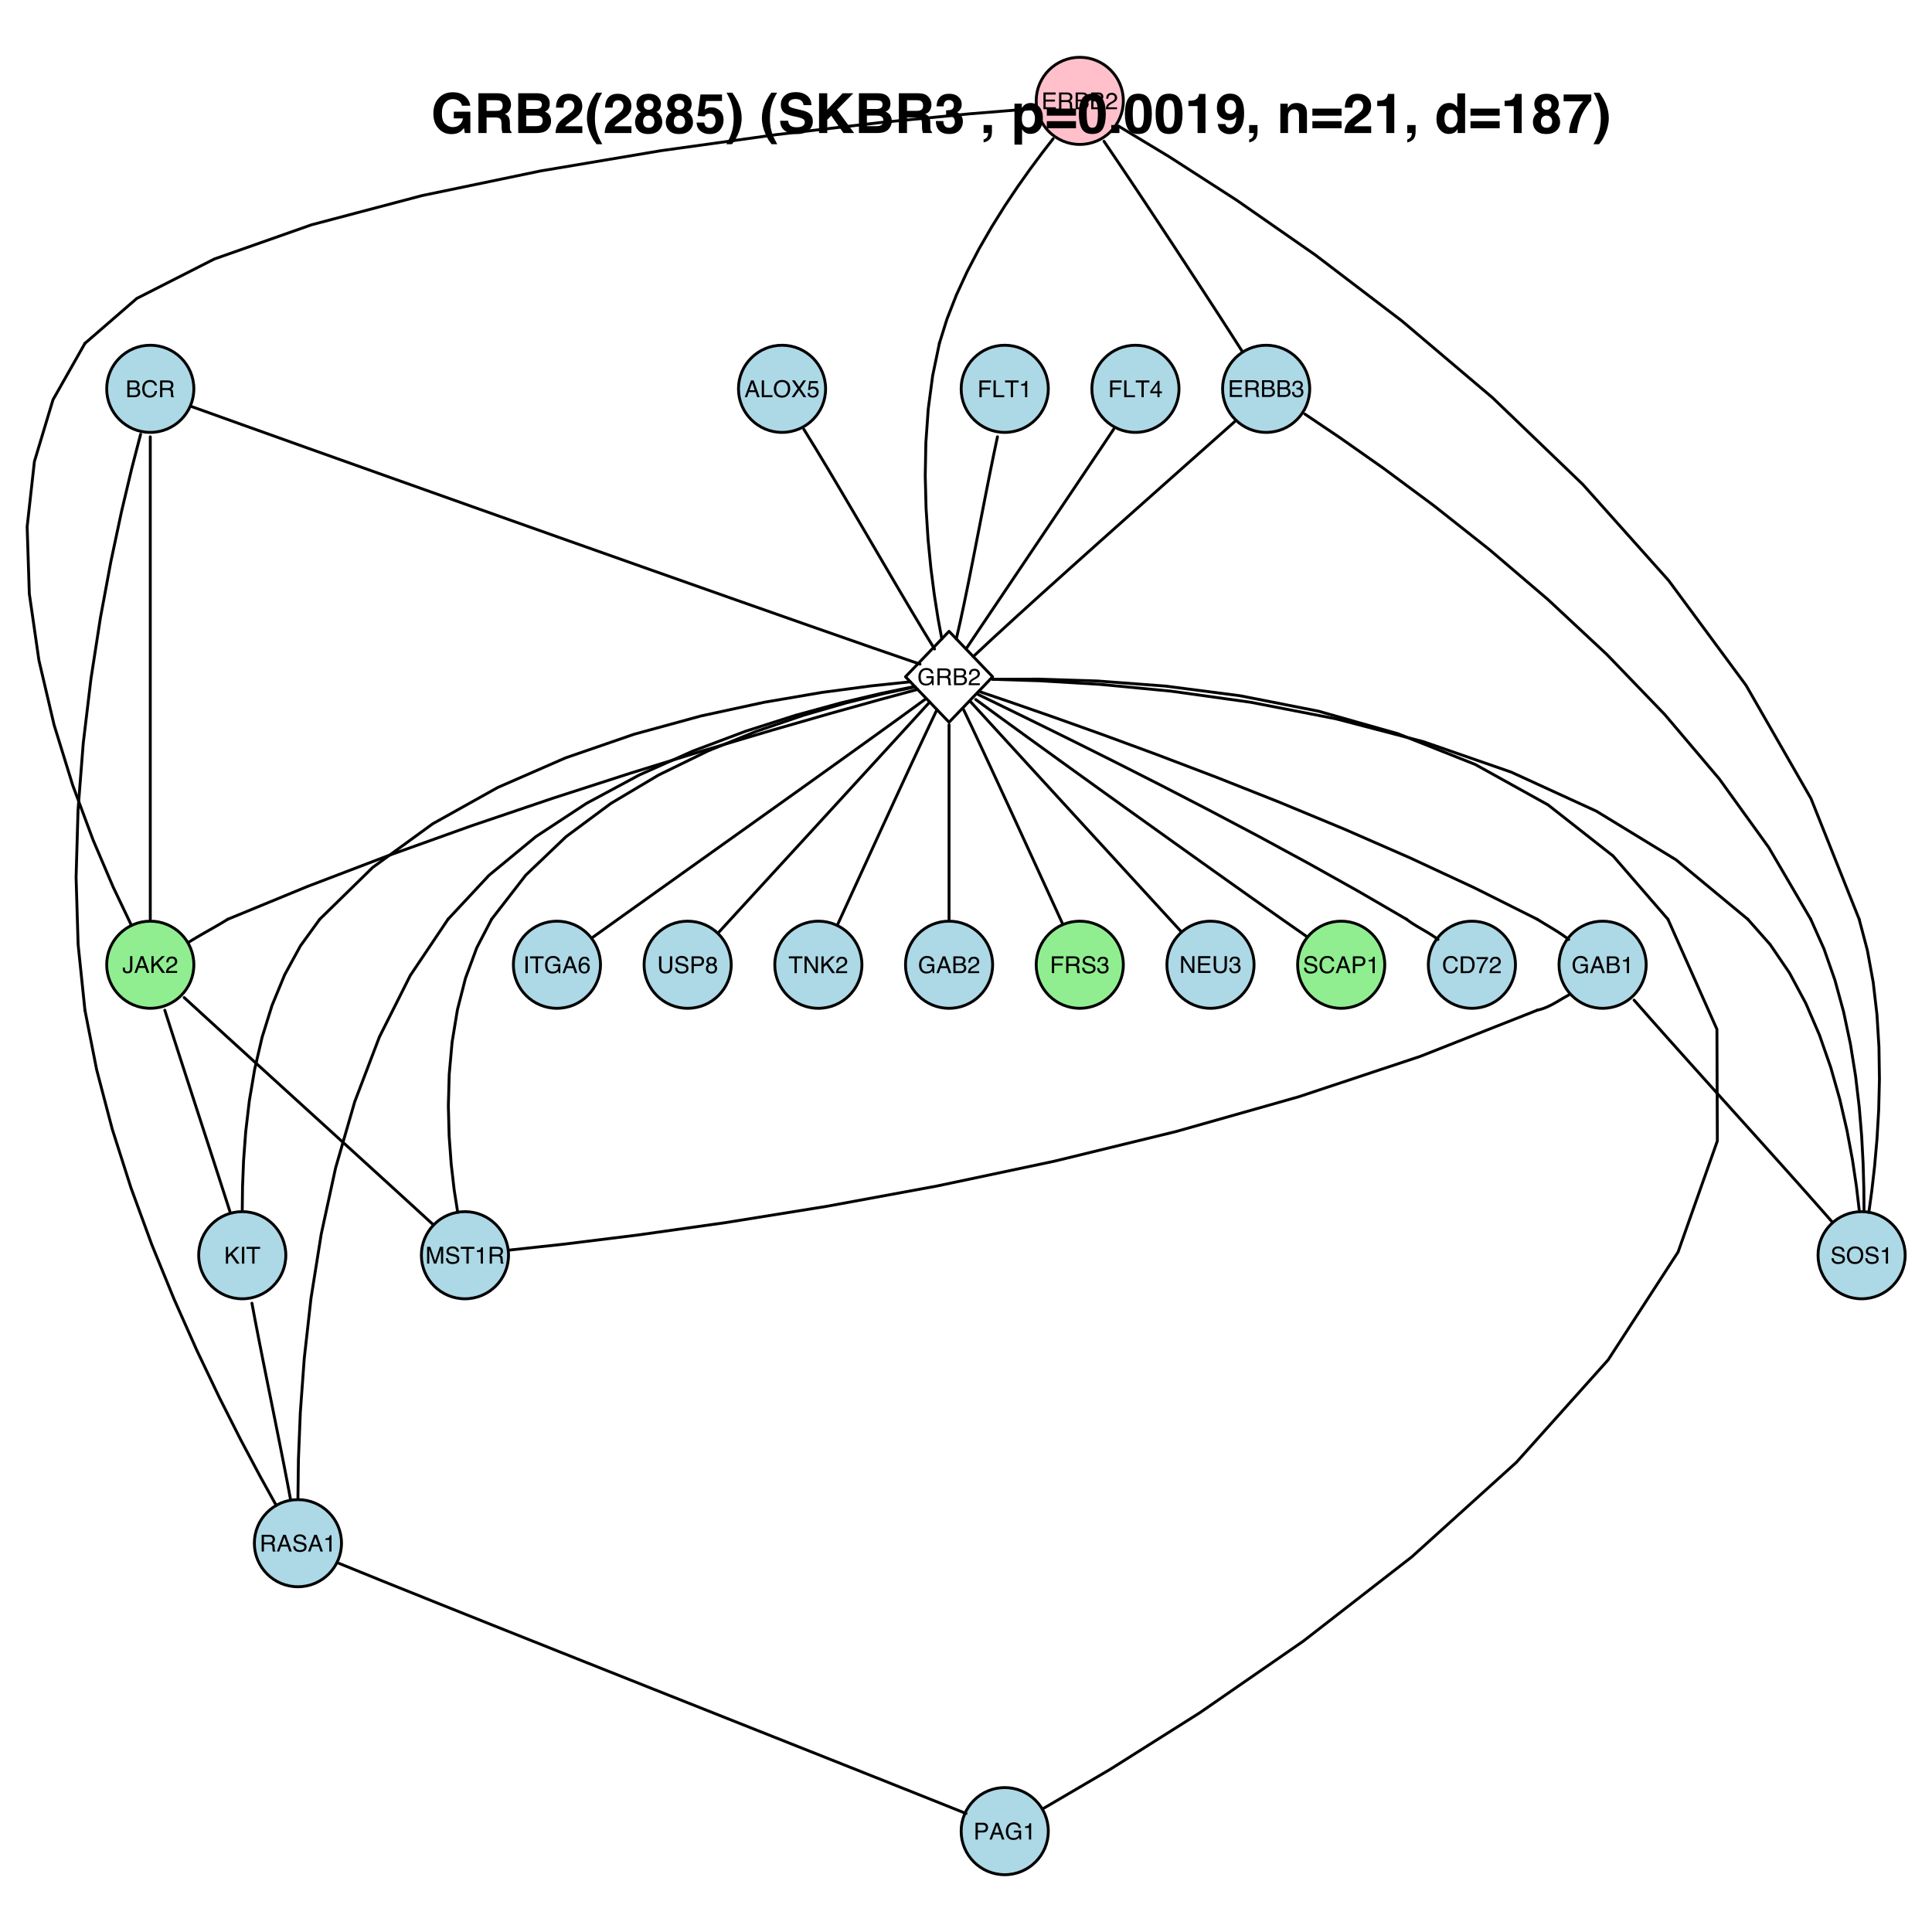<?xml version="1.0" encoding="UTF-8"?>
<svg xmlns="http://www.w3.org/2000/svg" xmlns:xlink="http://www.w3.org/1999/xlink" width="504pt" height="504pt" viewBox="0 0 504 504" version="1.1">
<defs>
<g>
<symbol overflow="visible" id="glyph0-0">
<path style="stroke:none;" d="M 0.203 0 L 0.203 -4.375 L 3.672 -4.375 L 3.672 0 Z M 3.125 -0.547 L 3.125 -3.828 L 0.75 -3.828 L 0.75 -0.547 Z "/>
</symbol>
<symbol overflow="visible" id="glyph0-1">
<path style="stroke:none;" d="M 2.703 -1.797 L 2.047 -3.719 L 1.344 -1.797 Z M 1.734 -4.375 L 2.406 -4.375 L 3.984 0 L 3.344 0 L 2.891 -1.312 L 1.172 -1.312 L 0.703 0 L 0.094 0 Z M 2.047 -4.375 Z "/>
</symbol>
<symbol overflow="visible" id="glyph0-2">
<path style="stroke:none;" d="M 0.469 -4.375 L 1.062 -4.375 L 1.062 -0.516 L 3.266 -0.516 L 3.266 0 L 0.469 0 Z "/>
</symbol>
<symbol overflow="visible" id="glyph0-3">
<path style="stroke:none;" d="M 2.344 -4.484 C 3.125 -4.484 3.695 -4.238 4.062 -3.75 C 4.352 -3.363 4.5 -2.867 4.5 -2.266 C 4.5 -1.609 4.332 -1.066 4 -0.641 C 3.613 -0.129 3.062 0.125 2.344 0.125 C 1.664 0.125 1.133 -0.094 0.75 -0.531 C 0.406 -0.969 0.234 -1.508 0.234 -2.156 C 0.234 -2.75 0.379 -3.258 0.672 -3.688 C 1.055 -4.219 1.613 -4.484 2.344 -4.484 Z M 2.406 -0.406 C 2.926 -0.406 3.301 -0.594 3.531 -0.969 C 3.77 -1.344 3.891 -1.77 3.891 -2.25 C 3.891 -2.758 3.754 -3.172 3.484 -3.484 C 3.211 -3.805 2.848 -3.969 2.391 -3.969 C 1.93 -3.969 1.555 -3.812 1.266 -3.5 C 0.984 -3.188 0.844 -2.727 0.844 -2.125 C 0.844 -1.645 0.961 -1.238 1.203 -0.906 C 1.453 -0.57 1.852 -0.406 2.406 -0.406 Z M 2.375 -4.484 Z "/>
</symbol>
<symbol overflow="visible" id="glyph0-4">
<path style="stroke:none;" d="M 0.844 0 L 0.125 0 L 1.688 -2.234 L 0.219 -4.375 L 0.969 -4.375 L 2.078 -2.703 L 3.188 -4.375 L 3.891 -4.375 L 2.422 -2.234 L 3.969 0 L 3.234 0 L 2.047 -1.797 Z "/>
</symbol>
<symbol overflow="visible" id="glyph0-5">
<path style="stroke:none;" d="M 0.75 -1.094 C 0.789 -0.781 0.93 -0.566 1.172 -0.453 C 1.305 -0.391 1.457 -0.359 1.625 -0.359 C 1.938 -0.359 2.164 -0.457 2.312 -0.656 C 2.469 -0.863 2.547 -1.094 2.547 -1.344 C 2.547 -1.633 2.457 -1.859 2.281 -2.016 C 2.102 -2.18 1.883 -2.266 1.625 -2.266 C 1.438 -2.266 1.273 -2.227 1.141 -2.156 C 1.016 -2.094 0.906 -2 0.812 -1.875 L 0.344 -1.891 L 0.672 -4.188 L 2.891 -4.188 L 2.891 -3.672 L 1.078 -3.672 L 0.891 -2.484 C 0.992 -2.555 1.086 -2.613 1.172 -2.656 C 1.336 -2.719 1.523 -2.75 1.734 -2.75 C 2.117 -2.75 2.445 -2.625 2.719 -2.375 C 2.988 -2.125 3.125 -1.805 3.125 -1.422 C 3.125 -1.016 3 -0.656 2.75 -0.344 C 2.508 -0.039 2.113 0.109 1.562 0.109 C 1.219 0.109 0.91 0.008 0.641 -0.188 C 0.379 -0.383 0.234 -0.688 0.203 -1.094 Z "/>
</symbol>
<symbol overflow="visible" id="glyph0-6">
<path style="stroke:none;" d="M 2.109 -2.516 C 2.359 -2.516 2.551 -2.551 2.688 -2.625 C 2.906 -2.738 3.016 -2.938 3.016 -3.219 C 3.016 -3.5 2.898 -3.691 2.672 -3.797 C 2.535 -3.848 2.336 -3.875 2.078 -3.875 L 1.031 -3.875 L 1.031 -2.516 Z M 2.312 -0.5 C 2.664 -0.5 2.922 -0.609 3.078 -0.828 C 3.18 -0.953 3.234 -1.109 3.234 -1.297 C 3.234 -1.617 3.086 -1.836 2.797 -1.953 C 2.648 -2.016 2.453 -2.047 2.203 -2.047 L 1.031 -2.047 L 1.031 -0.5 Z M 0.453 -4.375 L 2.328 -4.375 C 2.836 -4.375 3.203 -4.219 3.422 -3.906 C 3.547 -3.727 3.609 -3.52 3.609 -3.281 C 3.609 -3.008 3.531 -2.785 3.375 -2.609 C 3.289 -2.516 3.172 -2.43 3.016 -2.359 C 3.242 -2.266 3.414 -2.164 3.531 -2.062 C 3.727 -1.875 3.828 -1.613 3.828 -1.281 C 3.828 -1 3.738 -0.742 3.562 -0.516 C 3.289 -0.172 2.867 0 2.297 0 L 0.453 0 Z "/>
</symbol>
<symbol overflow="visible" id="glyph0-7">
<path style="stroke:none;" d="M 2.312 -4.484 C 2.863 -4.484 3.289 -4.336 3.594 -4.047 C 3.895 -3.754 4.066 -3.426 4.109 -3.062 L 3.531 -3.062 C 3.457 -3.344 3.32 -3.562 3.125 -3.719 C 2.938 -3.883 2.664 -3.969 2.312 -3.969 C 1.883 -3.969 1.535 -3.816 1.266 -3.516 C 1.004 -3.211 0.875 -2.75 0.875 -2.125 C 0.875 -1.613 0.992 -1.195 1.234 -0.875 C 1.473 -0.562 1.828 -0.406 2.297 -0.406 C 2.734 -0.406 3.066 -0.57 3.297 -0.906 C 3.422 -1.082 3.508 -1.316 3.562 -1.609 L 4.141 -1.609 C 4.086 -1.148 3.922 -0.766 3.641 -0.453 C 3.285 -0.078 2.816 0.109 2.234 0.109 C 1.723 0.109 1.297 -0.039 0.953 -0.344 C 0.492 -0.75 0.266 -1.379 0.266 -2.234 C 0.266 -2.879 0.438 -3.406 0.781 -3.812 C 1.145 -4.258 1.656 -4.484 2.312 -4.484 Z M 2.188 -4.484 Z "/>
</symbol>
<symbol overflow="visible" id="glyph0-8">
<path style="stroke:none;" d="M 2.5 -2.375 C 2.77 -2.375 2.984 -2.426 3.141 -2.531 C 3.305 -2.645 3.391 -2.848 3.391 -3.141 C 3.391 -3.453 3.281 -3.66 3.062 -3.766 C 2.938 -3.828 2.773 -3.859 2.578 -3.859 L 1.125 -3.859 L 1.125 -2.375 Z M 0.531 -4.375 L 2.562 -4.375 C 2.895 -4.375 3.172 -4.32 3.391 -4.219 C 3.797 -4.039 4 -3.695 4 -3.188 C 4 -2.926 3.941 -2.711 3.828 -2.547 C 3.723 -2.379 3.578 -2.242 3.391 -2.141 C 3.555 -2.078 3.68 -1.988 3.766 -1.875 C 3.848 -1.758 3.895 -1.578 3.906 -1.328 L 3.938 -0.734 C 3.938 -0.566 3.945 -0.441 3.969 -0.359 C 4.008 -0.223 4.078 -0.133 4.172 -0.094 L 4.172 0 L 3.438 0 C 3.414 -0.039 3.398 -0.086 3.391 -0.141 C 3.379 -0.203 3.367 -0.316 3.359 -0.484 L 3.328 -1.219 C 3.316 -1.5 3.211 -1.691 3.016 -1.797 C 2.898 -1.848 2.719 -1.875 2.469 -1.875 L 1.125 -1.875 L 1.125 0 L 0.531 0 Z "/>
</symbol>
<symbol overflow="visible" id="glyph0-9">
<path style="stroke:none;" d="M 0.516 -4.375 L 3.703 -4.375 L 3.703 -3.828 L 1.094 -3.828 L 1.094 -2.516 L 3.516 -2.516 L 3.516 -2 L 1.094 -2 L 1.094 -0.516 L 3.75 -0.516 L 3.75 0 L 0.516 0 Z M 2.141 -4.375 Z "/>
</symbol>
<symbol overflow="visible" id="glyph0-10">
<path style="stroke:none;" d="M 0.188 0 C 0.207 -0.363 0.281 -0.68 0.406 -0.953 C 0.539 -1.223 0.801 -1.473 1.188 -1.703 L 1.766 -2.031 C 2.016 -2.176 2.191 -2.301 2.297 -2.406 C 2.461 -2.57 2.547 -2.758 2.547 -2.969 C 2.547 -3.219 2.469 -3.414 2.312 -3.562 C 2.164 -3.707 1.969 -3.781 1.719 -3.781 C 1.352 -3.781 1.102 -3.645 0.969 -3.375 C 0.883 -3.219 0.844 -3.008 0.844 -2.75 L 0.297 -2.75 C 0.297 -3.125 0.363 -3.426 0.5 -3.656 C 0.727 -4.07 1.141 -4.281 1.734 -4.281 C 2.211 -4.281 2.566 -4.145 2.797 -3.875 C 3.023 -3.613 3.141 -3.32 3.141 -3 C 3.141 -2.656 3.02 -2.363 2.781 -2.125 C 2.633 -1.977 2.383 -1.805 2.031 -1.609 L 1.625 -1.391 C 1.426 -1.273 1.27 -1.172 1.156 -1.078 C 0.957 -0.91 0.832 -0.719 0.781 -0.5 L 3.109 -0.5 L 3.109 0 Z "/>
</symbol>
<symbol overflow="visible" id="glyph0-11">
<path style="stroke:none;" d="M 1.578 0.109 C 1.078 0.109 0.711 -0.023 0.484 -0.297 C 0.254 -0.578 0.141 -0.914 0.141 -1.312 L 0.703 -1.312 C 0.723 -1.031 0.773 -0.828 0.859 -0.703 C 0.992 -0.484 1.242 -0.375 1.609 -0.375 C 1.891 -0.375 2.113 -0.445 2.281 -0.594 C 2.457 -0.75 2.547 -0.945 2.547 -1.188 C 2.547 -1.477 2.457 -1.68 2.281 -1.797 C 2.102 -1.91 1.852 -1.969 1.531 -1.969 C 1.488 -1.969 1.445 -1.969 1.406 -1.969 C 1.375 -1.969 1.344 -1.969 1.312 -1.969 L 1.312 -2.438 C 1.363 -2.438 1.406 -2.43 1.438 -2.422 C 1.477 -2.422 1.523 -2.422 1.578 -2.422 C 1.773 -2.422 1.938 -2.453 2.062 -2.516 C 2.289 -2.629 2.406 -2.828 2.406 -3.109 C 2.406 -3.328 2.328 -3.492 2.172 -3.609 C 2.023 -3.723 1.852 -3.781 1.656 -3.781 C 1.289 -3.781 1.039 -3.66 0.906 -3.422 C 0.832 -3.285 0.789 -3.098 0.781 -2.859 L 0.25 -2.859 C 0.25 -3.18 0.312 -3.453 0.438 -3.672 C 0.656 -4.066 1.039 -4.266 1.594 -4.266 C 2.031 -4.266 2.363 -4.164 2.594 -3.969 C 2.832 -3.781 2.953 -3.504 2.953 -3.141 C 2.953 -2.879 2.883 -2.664 2.75 -2.5 C 2.664 -2.395 2.551 -2.316 2.406 -2.266 C 2.633 -2.203 2.812 -2.082 2.938 -1.906 C 3.062 -1.727 3.125 -1.516 3.125 -1.266 C 3.125 -0.859 2.988 -0.523 2.719 -0.266 C 2.457 -0.016 2.078 0.109 1.578 0.109 Z "/>
</symbol>
<symbol overflow="visible" id="glyph0-12">
<path style="stroke:none;" d="M 0.516 -4.375 L 3.547 -4.375 L 3.547 -3.828 L 1.109 -3.828 L 1.109 -2.516 L 3.266 -2.516 L 3.266 -1.984 L 1.109 -1.984 L 1.109 0 L 0.516 0 Z "/>
</symbol>
<symbol overflow="visible" id="glyph0-13">
<path style="stroke:none;" d="M 3.641 -4.375 L 3.641 -3.844 L 2.172 -3.844 L 2.172 0 L 1.578 0 L 1.578 -3.844 L 0.094 -3.844 L 0.094 -4.375 Z "/>
</symbol>
<symbol overflow="visible" id="glyph0-14">
<path style="stroke:none;" d="M 0.578 -3.016 L 0.578 -3.422 C 0.961 -3.461 1.234 -3.523 1.391 -3.609 C 1.547 -3.703 1.66 -3.914 1.734 -4.25 L 2.156 -4.25 L 2.156 0 L 1.578 0 L 1.578 -3.016 Z "/>
</symbol>
<symbol overflow="visible" id="glyph0-15">
<path style="stroke:none;" d="M 2.016 -1.516 L 2.016 -3.438 L 0.656 -1.516 Z M 2.016 0 L 2.016 -1.047 L 0.156 -1.047 L 0.156 -1.562 L 2.109 -4.266 L 2.562 -4.266 L 2.562 -1.516 L 3.188 -1.516 L 3.188 -1.047 L 2.562 -1.047 L 2.562 0 Z "/>
</symbol>
<symbol overflow="visible" id="glyph0-16">
<path style="stroke:none;" d="M 2.359 -4.484 C 2.766 -4.484 3.117 -4.406 3.422 -4.25 C 3.859 -4.02 4.125 -3.617 4.219 -3.047 L 3.625 -3.047 C 3.551 -3.367 3.398 -3.602 3.172 -3.75 C 2.953 -3.895 2.676 -3.969 2.344 -3.969 C 1.938 -3.969 1.594 -3.812 1.312 -3.5 C 1.039 -3.195 0.906 -2.75 0.906 -2.156 C 0.906 -1.633 1.016 -1.207 1.234 -0.875 C 1.461 -0.551 1.836 -0.391 2.359 -0.391 C 2.754 -0.391 3.082 -0.504 3.344 -0.734 C 3.602 -0.961 3.734 -1.332 3.734 -1.844 L 2.375 -1.844 L 2.375 -2.344 L 4.281 -2.344 L 4.281 0 L 3.906 0 L 3.766 -0.562 C 3.566 -0.344 3.391 -0.191 3.234 -0.109 C 2.973 0.035 2.641 0.109 2.234 0.109 C 1.723 0.109 1.281 -0.055 0.906 -0.391 C 0.5 -0.805 0.297 -1.383 0.297 -2.125 C 0.297 -2.852 0.492 -3.43 0.891 -3.859 C 1.266 -4.273 1.754 -4.484 2.359 -4.484 Z M 2.25 -4.484 Z "/>
</symbol>
<symbol overflow="visible" id="glyph0-17">
<path style="stroke:none;" d="M 2.141 -0.5 C 2.336 -0.5 2.504 -0.52 2.641 -0.562 C 2.867 -0.645 3.055 -0.797 3.203 -1.016 C 3.316 -1.191 3.398 -1.414 3.453 -1.688 C 3.484 -1.852 3.5 -2.008 3.5 -2.156 C 3.5 -2.695 3.391 -3.113 3.172 -3.406 C 2.961 -3.707 2.617 -3.859 2.141 -3.859 L 1.094 -3.859 L 1.094 -0.5 Z M 0.484 -4.375 L 2.266 -4.375 C 2.859 -4.375 3.32 -4.16 3.656 -3.734 C 3.957 -3.348 4.109 -2.852 4.109 -2.25 C 4.109 -1.789 4.02 -1.375 3.844 -1 C 3.531 -0.332 3 0 2.25 0 L 0.484 0 Z "/>
</symbol>
<symbol overflow="visible" id="glyph0-18">
<path style="stroke:none;" d="M 3.188 -4.188 L 3.188 -3.719 C 3.051 -3.582 2.867 -3.348 2.641 -3.016 C 2.41 -2.691 2.207 -2.344 2.031 -1.969 C 1.863 -1.594 1.734 -1.254 1.641 -0.953 C 1.586 -0.754 1.516 -0.438 1.422 0 L 0.828 0 C 0.961 -0.812 1.258 -1.617 1.719 -2.422 C 1.988 -2.898 2.273 -3.312 2.578 -3.656 L 0.219 -3.656 L 0.219 -4.188 Z "/>
</symbol>
<symbol overflow="visible" id="glyph0-19">
<path style="stroke:none;" d="M 0.594 -4.375 L 1.203 -4.375 L 1.203 0 L 0.594 0 Z "/>
</symbol>
<symbol overflow="visible" id="glyph0-20">
<path style="stroke:none;" d="M 1.781 -4.281 C 2.258 -4.281 2.594 -4.156 2.781 -3.906 C 2.969 -3.656 3.062 -3.398 3.062 -3.141 L 2.531 -3.141 C 2.5 -3.305 2.445 -3.441 2.375 -3.547 C 2.25 -3.723 2.055 -3.812 1.797 -3.812 C 1.492 -3.812 1.254 -3.672 1.078 -3.391 C 0.898 -3.117 0.801 -2.723 0.781 -2.203 C 0.906 -2.379 1.062 -2.516 1.25 -2.609 C 1.414 -2.691 1.602 -2.734 1.812 -2.734 C 2.176 -2.734 2.488 -2.617 2.75 -2.391 C 3.02 -2.16 3.156 -1.816 3.156 -1.359 C 3.156 -0.973 3.023 -0.629 2.766 -0.328 C 2.516 -0.035 2.16 0.109 1.703 0.109 C 1.297 0.109 0.945 -0.039 0.656 -0.344 C 0.375 -0.645 0.234 -1.156 0.234 -1.875 C 0.234 -2.406 0.297 -2.852 0.422 -3.219 C 0.672 -3.926 1.125 -4.281 1.781 -4.281 Z M 1.75 -0.359 C 2.031 -0.359 2.238 -0.453 2.375 -0.641 C 2.508 -0.836 2.578 -1.066 2.578 -1.328 C 2.578 -1.535 2.516 -1.738 2.391 -1.938 C 2.266 -2.133 2.039 -2.234 1.719 -2.234 C 1.488 -2.234 1.285 -2.156 1.109 -2 C 0.93 -1.852 0.844 -1.629 0.844 -1.328 C 0.844 -1.055 0.922 -0.828 1.078 -0.641 C 1.242 -0.453 1.469 -0.359 1.75 -0.359 Z "/>
</symbol>
<symbol overflow="visible" id="glyph0-21">
<path style="stroke:none;" d="M 2.609 -1.297 C 2.609 -0.93 2.555 -0.645 2.453 -0.438 C 2.242 -0.07 1.859 0.109 1.297 0.109 C 0.961 0.109 0.68 0.02 0.453 -0.156 C 0.223 -0.332 0.109 -0.645 0.109 -1.094 L 0.109 -1.406 L 0.656 -1.406 L 0.656 -1.094 C 0.656 -0.852 0.707 -0.672 0.812 -0.547 C 0.926 -0.43 1.094 -0.375 1.312 -0.375 C 1.625 -0.375 1.832 -0.484 1.938 -0.703 C 1.988 -0.836 2.016 -1.086 2.016 -1.453 L 2.016 -4.375 L 2.609 -4.375 Z "/>
</symbol>
<symbol overflow="visible" id="glyph0-22">
<path style="stroke:none;" d="M 0.469 -4.375 L 1.047 -4.375 L 1.047 -2.234 L 3.172 -4.375 L 3.984 -4.375 L 2.172 -2.609 L 4.047 0 L 3.266 0 L 1.734 -2.188 L 1.047 -1.531 L 1.047 0 L 0.469 0 Z "/>
</symbol>
<symbol overflow="visible" id="glyph0-23">
<path style="stroke:none;" d="M 0.453 -4.375 L 1.297 -4.375 L 2.547 -0.672 L 3.797 -4.375 L 4.641 -4.375 L 4.641 0 L 4.078 0 L 4.078 -2.578 C 4.078 -2.672 4.078 -2.816 4.078 -3.016 C 4.086 -3.223 4.094 -3.445 4.094 -3.688 L 2.844 0 L 2.25 0 L 1 -3.688 L 1 -3.547 C 1 -3.441 1 -3.281 1 -3.062 C 1.008 -2.844 1.016 -2.68 1.016 -2.578 L 1.016 0 L 0.453 0 Z "/>
</symbol>
<symbol overflow="visible" id="glyph0-24">
<path style="stroke:none;" d="M 0.844 -1.406 C 0.863 -1.156 0.926 -0.957 1.031 -0.812 C 1.227 -0.52 1.57 -0.375 2.062 -0.375 C 2.281 -0.375 2.484 -0.406 2.672 -0.469 C 3.023 -0.594 3.203 -0.812 3.203 -1.125 C 3.203 -1.363 3.129 -1.535 2.984 -1.641 C 2.828 -1.734 2.586 -1.816 2.266 -1.891 L 1.672 -2.031 C 1.285 -2.113 1.016 -2.207 0.859 -2.312 C 0.578 -2.5 0.438 -2.773 0.438 -3.141 C 0.438 -3.523 0.57 -3.844 0.844 -4.094 C 1.113 -4.352 1.5 -4.484 2 -4.484 C 2.457 -4.484 2.848 -4.367 3.172 -4.141 C 3.492 -3.922 3.656 -3.57 3.656 -3.094 L 3.094 -3.094 C 3.062 -3.32 3 -3.5 2.906 -3.625 C 2.727 -3.852 2.422 -3.969 1.984 -3.969 C 1.641 -3.969 1.391 -3.895 1.234 -3.75 C 1.078 -3.602 1 -3.43 1 -3.234 C 1 -3.023 1.086 -2.867 1.266 -2.766 C 1.391 -2.703 1.656 -2.625 2.062 -2.531 L 2.672 -2.391 C 2.973 -2.316 3.203 -2.223 3.359 -2.109 C 3.641 -1.91 3.781 -1.613 3.781 -1.219 C 3.781 -0.738 3.602 -0.395 3.25 -0.188 C 2.895 0.02 2.484 0.125 2.016 0.125 C 1.473 0.125 1.051 -0.008 0.75 -0.281 C 0.438 -0.562 0.285 -0.938 0.297 -1.406 Z M 2.047 -4.484 Z "/>
</symbol>
<symbol overflow="visible" id="glyph0-25">
<path style="stroke:none;" d="M 1.109 -4.375 L 1.109 -1.672 C 1.109 -1.348 1.164 -1.082 1.281 -0.875 C 1.457 -0.562 1.754 -0.406 2.172 -0.406 C 2.68 -0.406 3.023 -0.578 3.203 -0.922 C 3.297 -1.109 3.344 -1.359 3.344 -1.672 L 3.344 -4.375 L 3.953 -4.375 L 3.953 -1.922 C 3.953 -1.379 3.879 -0.961 3.734 -0.672 C 3.461 -0.148 2.957 0.109 2.219 0.109 C 1.488 0.109 0.988 -0.148 0.719 -0.672 C 0.57 -0.961 0.5 -1.379 0.5 -1.922 L 0.5 -4.375 Z M 2.234 -4.375 Z "/>
</symbol>
<symbol overflow="visible" id="glyph0-26">
<path style="stroke:none;" d="M 0.516 -4.375 L 2.484 -4.375 C 2.879 -4.375 3.191 -4.266 3.422 -4.047 C 3.66 -3.828 3.781 -3.52 3.781 -3.125 C 3.781 -2.781 3.672 -2.477 3.453 -2.219 C 3.242 -1.969 2.922 -1.844 2.484 -1.844 L 1.109 -1.844 L 1.109 0 L 0.516 0 Z M 3.188 -3.109 C 3.188 -3.43 3.066 -3.648 2.828 -3.766 C 2.703 -3.828 2.523 -3.859 2.297 -3.859 L 1.109 -3.859 L 1.109 -2.344 L 2.297 -2.344 C 2.555 -2.344 2.77 -2.398 2.938 -2.516 C 3.102 -2.629 3.188 -2.828 3.188 -3.109 Z "/>
</symbol>
<symbol overflow="visible" id="glyph0-27">
<path style="stroke:none;" d="M 1.656 -2.469 C 1.895 -2.469 2.078 -2.535 2.203 -2.672 C 2.336 -2.805 2.406 -2.961 2.406 -3.141 C 2.406 -3.305 2.344 -3.453 2.219 -3.578 C 2.094 -3.711 1.898 -3.781 1.641 -3.781 C 1.379 -3.781 1.191 -3.711 1.078 -3.578 C 0.961 -3.453 0.906 -3.297 0.906 -3.109 C 0.906 -2.91 0.977 -2.754 1.125 -2.641 C 1.281 -2.523 1.457 -2.469 1.656 -2.469 Z M 1.688 -0.359 C 1.938 -0.359 2.141 -0.426 2.297 -0.562 C 2.461 -0.695 2.547 -0.898 2.547 -1.172 C 2.547 -1.441 2.461 -1.648 2.297 -1.797 C 2.129 -1.941 1.914 -2.016 1.656 -2.016 C 1.395 -2.016 1.18 -1.941 1.016 -1.797 C 0.859 -1.648 0.781 -1.445 0.781 -1.188 C 0.781 -0.957 0.852 -0.758 1 -0.594 C 1.145 -0.438 1.375 -0.359 1.688 -0.359 Z M 0.922 -2.266 C 0.773 -2.328 0.66 -2.406 0.578 -2.5 C 0.422 -2.656 0.344 -2.859 0.344 -3.109 C 0.344 -3.43 0.457 -3.703 0.688 -3.922 C 0.914 -4.148 1.242 -4.266 1.672 -4.266 C 2.078 -4.266 2.395 -4.156 2.625 -3.938 C 2.863 -3.727 2.984 -3.484 2.984 -3.203 C 2.984 -2.93 2.914 -2.711 2.781 -2.547 C 2.695 -2.453 2.578 -2.363 2.422 -2.281 C 2.598 -2.195 2.738 -2.102 2.844 -2 C 3.031 -1.801 3.125 -1.539 3.125 -1.219 C 3.125 -0.844 3 -0.523 2.75 -0.266 C 2.5 -0.004 2.141 0.125 1.672 0.125 C 1.266 0.125 0.914 0.016 0.625 -0.203 C 0.344 -0.43 0.203 -0.766 0.203 -1.203 C 0.203 -1.453 0.258 -1.664 0.375 -1.844 C 0.5 -2.031 0.68 -2.172 0.922 -2.266 Z "/>
</symbol>
<symbol overflow="visible" id="glyph0-28">
<path style="stroke:none;" d="M 0.469 -4.375 L 1.156 -4.375 L 3.375 -0.828 L 3.375 -4.375 L 3.938 -4.375 L 3.938 0 L 3.266 0 L 1.031 -3.531 L 1.031 0 L 0.469 0 Z M 2.156 -4.375 Z "/>
</symbol>
<symbol overflow="visible" id="glyph1-0">
<path style="stroke:none;" d="M 1.078 0 L 1.078 -10.375 L 9.438 -10.375 L 9.438 0 Z M 8.141 -1.297 L 8.141 -9.078 L 2.375 -9.078 L 2.375 -1.297 Z "/>
</symbol>
<symbol overflow="visible" id="glyph1-1">
<path style="stroke:none;" d="M 8.062 -7.125 C 7.906 -7.832 7.504 -8.328 6.859 -8.609 C 6.504 -8.766 6.109 -8.844 5.672 -8.844 C 4.836 -8.844 4.148 -8.523 3.609 -7.891 C 3.078 -7.266 2.812 -6.32 2.812 -5.062 C 2.812 -3.781 3.102 -2.875 3.688 -2.344 C 4.27 -1.812 4.93 -1.547 5.672 -1.547 C 6.398 -1.547 6.992 -1.754 7.453 -2.172 C 7.922 -2.598 8.207 -3.148 8.312 -3.828 L 5.922 -3.828 L 5.922 -5.562 L 10.234 -5.562 L 10.234 0 L 8.797 0 L 8.578 -1.297 C 8.16 -0.805 7.785 -0.457 7.453 -0.25 C 6.879 0.102 6.176 0.281 5.344 0.281 C 3.969 0.281 2.844 -0.195 1.969 -1.156 C 1.051 -2.113 0.594 -3.422 0.594 -5.078 C 0.594 -6.754 1.055 -8.098 1.984 -9.109 C 2.91 -10.129 4.133 -10.641 5.656 -10.641 C 6.969 -10.641 8.023 -10.301 8.828 -9.625 C 9.629 -8.957 10.086 -8.125 10.203 -7.125 Z M 5.641 -10.641 Z "/>
</symbol>
<symbol overflow="visible" id="glyph1-2">
<path style="stroke:none;" d="M 3.266 -8.562 L 3.266 -5.781 L 5.719 -5.781 C 6.207 -5.781 6.57 -5.836 6.812 -5.953 C 7.25 -6.148 7.469 -6.539 7.469 -7.125 C 7.469 -7.75 7.258 -8.172 6.844 -8.391 C 6.602 -8.504 6.25 -8.562 5.781 -8.562 Z M 6.234 -10.375 C 6.961 -10.352 7.52 -10.258 7.906 -10.094 C 8.301 -9.938 8.633 -9.695 8.906 -9.375 C 9.133 -9.113 9.312 -8.82 9.438 -8.5 C 9.57 -8.188 9.641 -7.828 9.641 -7.422 C 9.641 -6.922 9.516 -6.43 9.266 -5.953 C 9.016 -5.484 8.602 -5.148 8.031 -4.953 C 8.508 -4.754 8.848 -4.477 9.047 -4.125 C 9.242 -3.781 9.344 -3.242 9.344 -2.516 L 9.344 -1.812 C 9.344 -1.344 9.363 -1.02 9.406 -0.844 C 9.457 -0.582 9.586 -0.391 9.797 -0.266 L 9.797 0 L 7.422 0 C 7.348 -0.227 7.301 -0.414 7.281 -0.562 C 7.219 -0.844 7.188 -1.141 7.188 -1.453 L 7.172 -2.406 C 7.16 -3.07 7.035 -3.516 6.797 -3.734 C 6.566 -3.953 6.133 -4.062 5.5 -4.062 L 3.266 -4.062 L 3.266 0 L 1.141 0 L 1.141 -10.375 Z "/>
</symbol>
<symbol overflow="visible" id="glyph1-3">
<path style="stroke:none;" d="M 3.203 -8.562 L 3.203 -6.281 L 5.75 -6.281 C 6.195 -6.281 6.562 -6.363 6.844 -6.531 C 7.133 -6.707 7.281 -7.016 7.281 -7.453 C 7.281 -7.93 7.094 -8.25 6.719 -8.406 C 6.395 -8.508 5.984 -8.562 5.484 -8.562 Z M 3.203 -4.562 L 3.203 -1.797 L 5.75 -1.797 C 6.195 -1.797 6.551 -1.859 6.812 -1.984 C 7.27 -2.211 7.5 -2.645 7.5 -3.281 C 7.5 -3.82 7.273 -4.191 6.828 -4.391 C 6.578 -4.504 6.227 -4.562 5.781 -4.562 Z M 6.172 -10.375 C 7.441 -10.352 8.344 -9.984 8.875 -9.266 C 9.188 -8.828 9.344 -8.301 9.344 -7.688 C 9.344 -7.051 9.188 -6.539 8.875 -6.156 C 8.695 -5.938 8.43 -5.738 8.078 -5.562 C 8.609 -5.375 9.008 -5.07 9.281 -4.656 C 9.551 -4.238 9.688 -3.727 9.688 -3.125 C 9.688 -2.508 9.531 -1.961 9.219 -1.484 C 9.02 -1.148 8.773 -0.875 8.484 -0.656 C 8.148 -0.406 7.754 -0.234 7.297 -0.141 C 6.848 -0.047 6.359 0 5.828 0 L 1.125 0 L 1.125 -10.375 Z "/>
</symbol>
<symbol overflow="visible" id="glyph1-4">
<path style="stroke:none;" d="M 0.453 0 C 0.473 -0.727 0.629 -1.395 0.922 -2 C 1.203 -2.688 1.879 -3.41 2.953 -4.172 C 3.867 -4.828 4.461 -5.297 4.734 -5.578 C 5.148 -6.023 5.359 -6.516 5.359 -7.047 C 5.359 -7.484 5.238 -7.844 5 -8.125 C 4.77 -8.406 4.43 -8.547 3.984 -8.547 C 3.367 -8.547 2.953 -8.32 2.734 -7.875 C 2.609 -7.613 2.535 -7.195 2.516 -6.625 L 0.562 -6.625 C 0.594 -7.488 0.75 -8.188 1.031 -8.719 C 1.57 -9.738 2.523 -10.25 3.891 -10.25 C 4.961 -10.25 5.816 -9.945 6.453 -9.344 C 7.098 -8.75 7.422 -7.961 7.422 -6.984 C 7.422 -6.223 7.191 -5.551 6.734 -4.969 C 6.441 -4.57 5.957 -4.141 5.281 -3.672 L 4.484 -3.094 C 3.984 -2.738 3.641 -2.477 3.453 -2.312 C 3.266 -2.156 3.109 -1.973 2.984 -1.766 L 7.438 -1.766 L 7.438 0 Z "/>
</symbol>
<symbol overflow="visible" id="glyph1-5">
<path style="stroke:none;" d="M 1.453 -7.75 C 1.816 -8.613 2.359 -9.539 3.078 -10.531 L 4.594 -10.531 L 4.156 -9.75 C 3.562 -8.664 3.148 -7.531 2.922 -6.344 C 2.773 -5.562 2.703 -4.711 2.703 -3.797 C 2.703 -2.359 2.91 -1.039 3.328 0.156 C 3.566 0.875 4 1.789 4.625 2.906 L 3.141 2.906 L 2.641 2.219 C 2.316 1.812 1.973 1.195 1.609 0.375 C 0.953 -1.082 0.625 -2.516 0.625 -3.922 C 0.625 -5.211 0.898 -6.488 1.453 -7.75 Z "/>
</symbol>
<symbol overflow="visible" id="glyph1-6">
<path style="stroke:none;" d="M 2.469 -2.969 C 2.469 -2.457 2.598 -2.062 2.859 -1.781 C 3.117 -1.508 3.477 -1.375 3.938 -1.375 C 4.395 -1.375 4.754 -1.508 5.016 -1.781 C 5.273 -2.062 5.406 -2.457 5.406 -2.969 C 5.406 -3.488 5.27 -3.879 5 -4.141 C 4.738 -4.41 4.383 -4.547 3.938 -4.547 C 3.477 -4.547 3.117 -4.41 2.859 -4.141 C 2.598 -3.879 2.469 -3.488 2.469 -2.969 Z M 0.375 -2.828 C 0.375 -3.398 0.504 -3.914 0.766 -4.375 C 1.023 -4.844 1.406 -5.195 1.906 -5.438 C 1.414 -5.758 1.098 -6.109 0.953 -6.484 C 0.805 -6.867 0.734 -7.227 0.734 -7.562 C 0.734 -8.312 1.008 -8.945 1.562 -9.469 C 2.125 -9.988 2.914 -10.25 3.938 -10.25 C 4.945 -10.25 5.727 -9.988 6.281 -9.469 C 6.844 -8.945 7.125 -8.312 7.125 -7.562 C 7.125 -7.227 7.051 -6.867 6.906 -6.484 C 6.758 -6.109 6.441 -5.781 5.953 -5.5 C 6.453 -5.219 6.828 -4.844 7.078 -4.375 C 7.336 -3.914 7.469 -3.398 7.469 -2.828 C 7.469 -1.973 7.148 -1.242 6.516 -0.641 C 5.879 -0.035 4.988 0.266 3.844 0.266 C 2.707 0.266 1.844 -0.035 1.25 -0.641 C 0.664 -1.242 0.375 -1.973 0.375 -2.828 Z M 2.641 -7.344 C 2.641 -6.969 2.754 -6.66 2.984 -6.422 C 3.211 -6.191 3.531 -6.078 3.938 -6.078 C 4.344 -6.078 4.656 -6.191 4.875 -6.422 C 5.102 -6.66 5.219 -6.969 5.219 -7.344 C 5.219 -7.75 5.102 -8.062 4.875 -8.281 C 4.656 -8.508 4.344 -8.625 3.938 -8.625 C 3.531 -8.625 3.211 -8.508 2.984 -8.281 C 2.754 -8.062 2.641 -7.75 2.641 -7.344 Z "/>
</symbol>
<symbol overflow="visible" id="glyph1-7">
<path style="stroke:none;" d="M 2.375 -2.734 C 2.457 -2.297 2.609 -1.957 2.828 -1.719 C 3.055 -1.477 3.383 -1.359 3.812 -1.359 C 4.312 -1.359 4.691 -1.531 4.953 -1.875 C 5.211 -2.227 5.344 -2.672 5.344 -3.203 C 5.344 -3.723 5.219 -4.16 4.969 -4.516 C 4.727 -4.879 4.352 -5.062 3.844 -5.062 C 3.594 -5.062 3.379 -5.031 3.203 -4.969 C 2.891 -4.852 2.656 -4.645 2.5 -4.344 L 0.703 -4.438 L 1.406 -10.062 L 7.031 -10.062 L 7.031 -8.359 L 2.859 -8.359 L 2.5 -6.141 C 2.812 -6.336 3.051 -6.469 3.219 -6.531 C 3.508 -6.645 3.863 -6.703 4.281 -6.703 C 5.125 -6.703 5.859 -6.414 6.484 -5.844 C 7.117 -5.281 7.438 -4.457 7.438 -3.375 C 7.438 -2.426 7.133 -1.582 6.531 -0.844 C 5.926 -0.102 5.02 0.266 3.812 0.266 C 2.844 0.266 2.047 0.004 1.422 -0.516 C 0.797 -1.035 0.445 -1.773 0.375 -2.734 Z "/>
</symbol>
<symbol overflow="visible" id="glyph1-8">
<path style="stroke:none;" d="M 1.688 -10.531 C 2.406 -9.539 2.945 -8.613 3.312 -7.75 C 3.863 -6.488 4.141 -5.211 4.141 -3.922 C 4.141 -2.516 3.816 -1.082 3.172 0.375 C 2.797 1.195 2.445 1.812 2.125 2.219 L 1.625 2.906 L 0.141 2.906 C 0.766 1.789 1.195 0.875 1.438 0.156 C 1.852 -1.039 2.062 -2.359 2.062 -3.797 C 2.062 -4.711 1.988 -5.562 1.844 -6.344 C 1.613 -7.531 1.203 -8.664 0.609 -9.75 L 0.188 -10.531 Z "/>
</symbol>
<symbol overflow="visible" id="glyph1-9">
<path style="stroke:none;" d=""/>
</symbol>
<symbol overflow="visible" id="glyph1-10">
<path style="stroke:none;" d="M 2.672 -3.203 C 2.734 -2.723 2.859 -2.367 3.047 -2.141 C 3.398 -1.711 4.004 -1.5 4.859 -1.5 C 5.367 -1.5 5.785 -1.555 6.109 -1.672 C 6.711 -1.879 7.016 -2.281 7.016 -2.875 C 7.016 -3.219 6.863 -3.484 6.562 -3.672 C 6.258 -3.848 5.789 -4.008 5.156 -4.156 L 4.047 -4.391 C 2.973 -4.641 2.227 -4.906 1.812 -5.188 C 1.113 -5.664 0.766 -6.414 0.766 -7.438 C 0.766 -8.363 1.102 -9.133 1.781 -9.75 C 2.457 -10.363 3.445 -10.672 4.75 -10.672 C 5.844 -10.672 6.773 -10.379 7.547 -9.797 C 8.316 -9.223 8.723 -8.383 8.766 -7.281 L 6.688 -7.281 C 6.645 -7.906 6.367 -8.348 5.859 -8.609 C 5.523 -8.785 5.109 -8.875 4.609 -8.875 C 4.047 -8.875 3.598 -8.758 3.266 -8.531 C 2.93 -8.301 2.766 -7.988 2.766 -7.594 C 2.766 -7.219 2.93 -6.941 3.266 -6.766 C 3.473 -6.641 3.922 -6.492 4.609 -6.328 L 6.406 -5.906 C 7.188 -5.719 7.773 -5.469 8.172 -5.156 C 8.797 -4.664 9.109 -3.957 9.109 -3.031 C 9.109 -2.082 8.742 -1.297 8.016 -0.672 C 7.285 -0.047 6.258 0.266 4.938 0.266 C 3.594 0.266 2.531 -0.039 1.75 -0.656 C 0.977 -1.27 0.594 -2.117 0.594 -3.203 Z M 4.766 -10.688 Z "/>
</symbol>
<symbol overflow="visible" id="glyph1-11">
<path style="stroke:none;" d="M 1.125 -10.375 L 3.266 -10.375 L 3.266 -6.094 L 7.266 -10.375 L 10.062 -10.375 L 5.812 -6.094 L 10.281 0 L 7.5 0 L 4.297 -4.531 L 3.266 -3.469 L 3.266 0 L 1.125 0 Z "/>
</symbol>
<symbol overflow="visible" id="glyph1-12">
<path style="stroke:none;" d="M 2.344 -3.125 C 2.344 -2.719 2.41 -2.383 2.547 -2.125 C 2.785 -1.625 3.227 -1.375 3.875 -1.375 C 4.27 -1.375 4.613 -1.508 4.906 -1.781 C 5.195 -2.051 5.344 -2.441 5.344 -2.953 C 5.344 -3.617 5.07 -4.066 4.531 -4.297 C 4.219 -4.422 3.727 -4.484 3.062 -4.484 L 3.062 -5.922 C 3.719 -5.93 4.176 -5.992 4.438 -6.109 C 4.875 -6.305 5.094 -6.703 5.094 -7.297 C 5.094 -7.691 4.977 -8.008 4.75 -8.25 C 4.531 -8.488 4.211 -8.609 3.797 -8.609 C 3.328 -8.609 2.977 -8.457 2.75 -8.156 C 2.531 -7.863 2.426 -7.469 2.438 -6.969 L 0.562 -6.969 C 0.582 -7.469 0.672 -7.945 0.828 -8.406 C 0.984 -8.801 1.238 -9.172 1.594 -9.516 C 1.852 -9.754 2.164 -9.938 2.531 -10.062 C 2.895 -10.188 3.336 -10.25 3.859 -10.25 C 4.836 -10.25 5.625 -9.992 6.219 -9.484 C 6.82 -8.984 7.125 -8.312 7.125 -7.469 C 7.125 -6.863 6.941 -6.352 6.578 -5.938 C 6.359 -5.688 6.125 -5.516 5.875 -5.422 C 6.062 -5.422 6.328 -5.258 6.672 -4.938 C 7.18 -4.469 7.438 -3.82 7.438 -3 C 7.438 -2.133 7.133 -1.375 6.531 -0.719 C 5.938 -0.07 5.055 0.25 3.891 0.25 C 2.441 0.25 1.438 -0.219 0.875 -1.156 C 0.57 -1.656 0.406 -2.312 0.375 -3.125 Z "/>
</symbol>
<symbol overflow="visible" id="glyph1-13">
<path style="stroke:none;" d="M 0.828 1.672 C 1.234 1.555 1.531 1.363 1.719 1.094 C 1.906 0.832 2.016 0.469 2.047 0 L 0.828 0 L 0.828 -2.094 L 3 -2.094 L 3 -0.281 C 3 0.039 2.957 0.375 2.875 0.719 C 2.789 1.062 2.633 1.363 2.406 1.625 C 2.156 1.895 1.859 2.098 1.516 2.234 C 1.18 2.367 0.953 2.438 0.828 2.438 Z "/>
</symbol>
<symbol overflow="visible" id="glyph1-14">
<path style="stroke:none;" d="M 6.219 -3.828 C 6.219 -4.422 6.082 -4.941 5.812 -5.391 C 5.539 -5.848 5.102 -6.078 4.5 -6.078 C 3.77 -6.078 3.27 -5.734 3 -5.047 C 2.863 -4.68 2.797 -4.219 2.797 -3.656 C 2.797 -2.77 3.031 -2.145 3.5 -1.781 C 3.781 -1.57 4.113 -1.469 4.5 -1.469 C 5.062 -1.469 5.488 -1.68 5.781 -2.109 C 6.07 -2.535 6.219 -3.109 6.219 -3.828 Z M 5.078 -7.844 C 5.973 -7.844 6.727 -7.508 7.344 -6.844 C 7.969 -6.188 8.281 -5.219 8.281 -3.938 C 8.281 -2.582 7.977 -1.551 7.375 -0.844 C 6.77 -0.133 5.988 0.219 5.031 0.219 C 4.414 0.219 3.91 0.066 3.516 -0.234 C 3.285 -0.41 3.066 -0.66 2.859 -0.984 L 2.859 3.016 L 0.875 3.016 L 0.875 -7.672 L 2.797 -7.672 L 2.797 -6.531 C 3.016 -6.863 3.242 -7.129 3.484 -7.328 C 3.93 -7.672 4.461 -7.844 5.078 -7.844 Z "/>
</symbol>
<symbol overflow="visible" id="glyph1-15">
<path style="stroke:none;" d="M 8.125 -6.375 L 8.125 -4.531 L 0.516 -4.531 L 0.516 -6.375 Z M 8.125 -3.094 L 8.125 -1.25 L 0.516 -1.25 L 0.516 -3.094 Z "/>
</symbol>
<symbol overflow="visible" id="glyph1-16">
<path style="stroke:none;" d="M 2.5 -5 C 2.5 -3.832 2.594 -2.938 2.781 -2.312 C 2.977 -1.688 3.375 -1.375 3.969 -1.375 C 4.562 -1.375 4.953 -1.688 5.141 -2.312 C 5.328 -2.938 5.422 -3.832 5.422 -5 C 5.422 -6.227 5.328 -7.133 5.141 -7.719 C 4.953 -8.312 4.562 -8.609 3.969 -8.609 C 3.375 -8.609 2.977 -8.312 2.781 -7.719 C 2.594 -7.133 2.5 -6.227 2.5 -5 Z M 3.969 -10.266 C 5.27 -10.266 6.18 -9.805 6.703 -8.891 C 7.223 -7.984 7.484 -6.688 7.484 -5 C 7.484 -3.312 7.223 -2.016 6.703 -1.109 C 6.18 -0.203 5.27 0.25 3.969 0.25 C 2.664 0.25 1.754 -0.203 1.234 -1.109 C 0.711 -2.016 0.453 -3.312 0.453 -5 C 0.453 -6.688 0.711 -7.984 1.234 -8.891 C 1.754 -9.805 2.664 -10.266 3.969 -10.266 Z "/>
</symbol>
<symbol overflow="visible" id="glyph1-17">
<path style="stroke:none;" d="M 0.906 -2.094 L 3.031 -2.094 L 3.031 0 L 0.906 0 Z "/>
</symbol>
<symbol overflow="visible" id="glyph1-18">
<path style="stroke:none;" d="M 1 -7.031 L 1 -8.406 C 1.633 -8.426 2.078 -8.469 2.328 -8.531 C 2.734 -8.613 3.062 -8.789 3.312 -9.062 C 3.488 -9.238 3.617 -9.484 3.703 -9.797 C 3.754 -9.973 3.781 -10.109 3.781 -10.203 L 5.453 -10.203 L 5.453 0 L 3.391 0 L 3.391 -7.031 Z "/>
</symbol>
<symbol overflow="visible" id="glyph1-19">
<path style="stroke:none;" d="M 0.422 -6.609 C 0.422 -7.703 0.738 -8.586 1.375 -9.266 C 2.008 -9.941 2.828 -10.281 3.828 -10.281 C 5.379 -10.281 6.445 -9.594 7.031 -8.219 C 7.352 -7.445 7.516 -6.426 7.516 -5.156 C 7.516 -3.914 7.359 -2.883 7.047 -2.062 C 6.441 -0.488 5.344 0.297 3.75 0.297 C 2.977 0.297 2.285 0.07 1.672 -0.375 C 1.066 -0.832 0.723 -1.492 0.641 -2.359 L 2.625 -2.359 C 2.676 -2.055 2.801 -1.812 3 -1.625 C 3.207 -1.438 3.484 -1.344 3.828 -1.344 C 4.492 -1.344 4.957 -1.711 5.219 -2.453 C 5.363 -2.848 5.457 -3.438 5.5 -4.219 C 5.312 -3.988 5.117 -3.812 4.922 -3.688 C 4.547 -3.457 4.082 -3.344 3.531 -3.344 C 2.719 -3.344 1.992 -3.625 1.359 -4.188 C 0.734 -4.75 0.422 -5.555 0.422 -6.609 Z M 3.969 -4.984 C 4.238 -4.984 4.5 -5.062 4.75 -5.219 C 5.207 -5.508 5.438 -6.016 5.438 -6.734 C 5.438 -7.305 5.301 -7.758 5.031 -8.094 C 4.758 -8.438 4.391 -8.609 3.922 -8.609 C 3.578 -8.609 3.281 -8.516 3.031 -8.328 C 2.656 -8.023 2.469 -7.516 2.469 -6.797 C 2.469 -6.191 2.586 -5.738 2.828 -5.438 C 3.078 -5.133 3.457 -4.984 3.969 -4.984 Z "/>
</symbol>
<symbol overflow="visible" id="glyph1-20">
<path style="stroke:none;" d="M 5.188 -7.844 C 5.977 -7.844 6.625 -7.633 7.125 -7.219 C 7.633 -6.812 7.891 -6.125 7.891 -5.156 L 7.891 0 L 5.828 0 L 5.828 -4.656 C 5.828 -5.062 5.773 -5.375 5.672 -5.594 C 5.473 -5.988 5.098 -6.188 4.547 -6.188 C 3.867 -6.188 3.398 -5.895 3.141 -5.312 C 3.016 -5.008 2.953 -4.625 2.953 -4.156 L 2.953 0 L 0.953 0 L 0.953 -7.656 L 2.891 -7.656 L 2.891 -6.531 C 3.141 -6.926 3.379 -7.211 3.609 -7.391 C 4.023 -7.691 4.551 -7.844 5.188 -7.844 Z M 4.453 -7.875 Z "/>
</symbol>
<symbol overflow="visible" id="glyph1-21">
<path style="stroke:none;" d="M 3.766 -7.844 C 4.223 -7.844 4.633 -7.738 5 -7.531 C 5.363 -7.332 5.656 -7.055 5.875 -6.703 L 5.875 -10.359 L 7.906 -10.359 L 7.906 0 L 5.969 0 L 5.969 -1.062 C 5.676 -0.602 5.348 -0.27 4.984 -0.062 C 4.617 0.133 4.164 0.234 3.625 0.234 C 2.727 0.234 1.973 -0.125 1.359 -0.844 C 0.742 -1.57 0.438 -2.504 0.438 -3.641 C 0.438 -4.941 0.738 -5.969 1.344 -6.719 C 1.945 -7.469 2.754 -7.844 3.766 -7.844 Z M 4.203 -1.453 C 4.766 -1.453 5.191 -1.66 5.484 -2.078 C 5.785 -2.504 5.938 -3.051 5.938 -3.719 C 5.938 -4.656 5.695 -5.328 5.219 -5.734 C 4.938 -5.973 4.602 -6.094 4.219 -6.094 C 3.625 -6.094 3.191 -5.867 2.922 -5.422 C 2.648 -4.984 2.516 -4.438 2.516 -3.781 C 2.516 -3.07 2.648 -2.504 2.922 -2.078 C 3.203 -1.66 3.629 -1.453 4.203 -1.453 Z "/>
</symbol>
<symbol overflow="visible" id="glyph1-22">
<path style="stroke:none;" d="M 7.594 -8.5 C 7.289 -8.195 6.875 -7.664 6.344 -6.906 C 5.812 -6.156 5.363 -5.379 5 -4.578 C 4.719 -3.941 4.461 -3.164 4.234 -2.25 C 4.004 -1.332 3.891 -0.582 3.891 0 L 1.797 0 C 1.859 -1.832 2.461 -3.734 3.609 -5.703 C 4.336 -6.93 4.953 -7.785 5.453 -8.266 L 0.359 -8.266 L 0.391 -10.062 L 7.594 -10.062 Z "/>
</symbol>
</g>
</defs>
<g id="surface27703">
<rect x="0" y="0" width="504" height="504" style="fill:rgb(100%,100%,100%);fill-opacity:1;stroke:none;"/>
<path style="fill-rule:nonzero;fill:rgb(67.843%,84.706%,90.196%);fill-opacity:1;stroke-width:0.75;stroke-linecap:round;stroke-linejoin:round;stroke:rgb(0%,0%,0%);stroke-opacity:1;stroke-miterlimit:10;" d="M 215.375 101.43 C 215.375 107.707 210.289 112.797 204.012 112.797 C 197.734 112.797 192.645 107.707 192.645 101.43 C 192.645 95.152 197.734 90.062 204.012 90.062 C 210.289 90.062 215.375 95.152 215.375 101.43 "/>
<path style="fill-rule:nonzero;fill:rgb(67.843%,84.706%,90.196%);fill-opacity:1;stroke-width:0.75;stroke-linecap:round;stroke-linejoin:round;stroke:rgb(0%,0%,0%);stroke-opacity:1;stroke-miterlimit:10;" d="M 50.57 101.43 C 50.57 107.707 45.48 112.797 39.203 112.797 C 32.926 112.797 27.836 107.707 27.836 101.43 C 27.836 95.152 32.926 90.062 39.203 90.062 C 45.48 90.062 50.57 95.152 50.57 101.43 "/>
<path style="fill-rule:nonzero;fill:rgb(100%,75.294%,79.608%);fill-opacity:1;stroke-width:0.75;stroke-linecap:round;stroke-linejoin:round;stroke:rgb(0%,0%,0%);stroke-opacity:1;stroke-miterlimit:10;" d="M 293.043 26.309 C 293.043 32.586 287.957 37.676 281.68 37.676 C 275.402 37.676 270.312 32.586 270.312 26.309 C 270.312 20.031 275.402 14.945 281.68 14.945 C 287.957 14.945 293.043 20.031 293.043 26.309 "/>
<path style="fill-rule:nonzero;fill:rgb(67.843%,84.706%,90.196%);fill-opacity:1;stroke-width:0.75;stroke-linecap:round;stroke-linejoin:round;stroke:rgb(0%,0%,0%);stroke-opacity:1;stroke-miterlimit:10;" d="M 341.664 101.43 C 341.664 107.707 336.578 112.797 330.301 112.797 C 324.023 112.797 318.934 107.707 318.934 101.43 C 318.934 95.152 324.023 90.062 330.301 90.062 C 336.578 90.062 341.664 95.152 341.664 101.43 "/>
<path style="fill-rule:nonzero;fill:rgb(67.843%,84.706%,90.196%);fill-opacity:1;stroke-width:0.75;stroke-linecap:round;stroke-linejoin:round;stroke:rgb(0%,0%,0%);stroke-opacity:1;stroke-miterlimit:10;" d="M 273.469 101.43 C 273.469 107.707 268.379 112.797 262.102 112.797 C 255.824 112.797 250.738 107.707 250.738 101.43 C 250.738 95.152 255.824 90.062 262.102 90.062 C 268.379 90.062 273.469 95.152 273.469 101.43 "/>
<path style="fill-rule:nonzero;fill:rgb(67.843%,84.706%,90.196%);fill-opacity:1;stroke-width:0.75;stroke-linecap:round;stroke-linejoin:round;stroke:rgb(0%,0%,0%);stroke-opacity:1;stroke-miterlimit:10;" d="M 307.566 101.43 C 307.566 107.707 302.477 112.797 296.199 112.797 C 289.922 112.797 284.836 107.707 284.836 101.43 C 284.836 95.152 289.922 90.062 296.199 90.062 C 302.477 90.062 307.566 95.152 307.566 101.43 "/>
<path style="fill-rule:nonzero;fill:rgb(67.843%,84.706%,90.196%);fill-opacity:1;stroke-width:0.75;stroke-linecap:round;stroke-linejoin:round;stroke:rgb(0%,0%,0%);stroke-opacity:1;stroke-miterlimit:10;" d="M 395.336 251.672 C 395.336 257.949 390.25 263.035 383.973 263.035 C 377.695 263.035 372.605 257.949 372.605 251.672 C 372.605 245.395 377.695 240.305 383.973 240.305 C 390.25 240.305 395.336 245.395 395.336 251.672 "/>
<path style="fill-rule:nonzero;fill:rgb(67.843%,84.706%,90.196%);fill-opacity:1;stroke-width:0.75;stroke-linecap:round;stroke-linejoin:round;stroke:rgb(0%,0%,0%);stroke-opacity:1;stroke-miterlimit:10;" d="M 429.438 251.672 C 429.438 257.949 424.348 263.035 418.07 263.035 C 411.793 263.035 406.703 257.949 406.703 251.672 C 406.703 245.395 411.793 240.305 418.07 240.305 C 424.348 240.305 429.438 245.395 429.438 251.672 "/>
<path style="fill-rule:nonzero;fill:rgb(67.843%,84.706%,90.196%);fill-opacity:1;stroke-width:0.75;stroke-linecap:round;stroke-linejoin:round;stroke:rgb(0%,0%,0%);stroke-opacity:1;stroke-miterlimit:10;" d="M 156.652 251.672 C 156.652 257.949 151.562 263.035 145.285 263.035 C 139.008 263.035 133.922 257.949 133.922 251.672 C 133.922 245.395 139.008 240.305 145.285 240.305 C 151.562 240.305 156.652 245.395 156.652 251.672 "/>
<path style="fill-rule:nonzero;fill:rgb(56.471%,93.333%,56.471%);fill-opacity:1;stroke-width:0.75;stroke-linecap:round;stroke-linejoin:round;stroke:rgb(0%,0%,0%);stroke-opacity:1;stroke-miterlimit:10;" d="M 50.57 251.672 C 50.57 257.949 45.48 263.035 39.203 263.035 C 32.926 263.035 27.836 257.949 27.836 251.672 C 27.836 245.395 32.926 240.305 39.203 240.305 C 45.48 240.305 50.57 245.395 50.57 251.672 "/>
<path style="fill-rule:nonzero;fill:rgb(67.843%,84.706%,90.196%);fill-opacity:1;stroke-width:0.75;stroke-linecap:round;stroke-linejoin:round;stroke:rgb(0%,0%,0%);stroke-opacity:1;stroke-miterlimit:10;" d="M 74.562 327.449 C 74.562 333.727 69.477 338.816 63.199 338.816 C 56.922 338.816 51.832 333.727 51.832 327.449 C 51.832 321.172 56.922 316.082 63.199 316.082 C 69.477 316.082 74.562 321.172 74.562 327.449 "/>
<path style="fill-rule:nonzero;fill:rgb(67.843%,84.706%,90.196%);fill-opacity:1;stroke-width:0.75;stroke-linecap:round;stroke-linejoin:round;stroke:rgb(0%,0%,0%);stroke-opacity:1;stroke-miterlimit:10;" d="M 132.656 327.449 C 132.656 333.727 127.57 338.816 121.293 338.816 C 115.016 338.816 109.926 333.727 109.926 327.449 C 109.926 321.172 115.016 316.082 121.293 316.082 C 127.57 316.082 132.656 321.172 132.656 327.449 "/>
<path style="fill-rule:nonzero;fill:rgb(67.843%,84.706%,90.196%);fill-opacity:1;stroke-width:0.75;stroke-linecap:round;stroke-linejoin:round;stroke:rgb(0%,0%,0%);stroke-opacity:1;stroke-miterlimit:10;" d="M 89.086 402.57 C 89.086 408.848 84 413.938 77.723 413.938 C 71.445 413.938 66.355 408.848 66.355 402.57 C 66.355 396.293 71.445 391.203 77.723 391.203 C 84 391.203 89.086 396.293 89.086 402.57 "/>
<path style="fill-rule:nonzero;fill:rgb(67.843%,84.706%,90.196%);fill-opacity:1;stroke-width:0.75;stroke-linecap:round;stroke-linejoin:round;stroke:rgb(0%,0%,0%);stroke-opacity:1;stroke-miterlimit:10;" d="M 497 327.449 C 497 333.727 491.91 338.816 485.633 338.816 C 479.355 338.816 474.27 333.727 474.27 327.449 C 474.27 321.172 479.355 316.082 485.633 316.082 C 491.91 316.082 497 321.172 497 327.449 "/>
<path style="fill-rule:nonzero;fill:rgb(67.843%,84.706%,90.196%);fill-opacity:1;stroke-width:0.75;stroke-linecap:round;stroke-linejoin:round;stroke:rgb(0%,0%,0%);stroke-opacity:1;stroke-miterlimit:10;" d="M 190.75 251.672 C 190.75 257.949 185.66 263.035 179.383 263.035 C 173.105 263.035 168.02 257.949 168.02 251.672 C 168.02 245.395 173.105 240.305 179.383 240.305 C 185.66 240.305 190.75 245.395 190.75 251.672 "/>
<path style="fill-rule:nonzero;fill:rgb(67.843%,84.706%,90.196%);fill-opacity:1;stroke-width:0.75;stroke-linecap:round;stroke-linejoin:round;stroke:rgb(0%,0%,0%);stroke-opacity:1;stroke-miterlimit:10;" d="M 224.848 251.672 C 224.848 257.949 219.758 263.035 213.48 263.035 C 207.203 263.035 202.117 257.949 202.117 251.672 C 202.117 245.395 207.203 240.305 213.48 240.305 C 219.758 240.305 224.848 245.395 224.848 251.672 "/>
<path style="fill-rule:nonzero;fill:rgb(67.843%,84.706%,90.196%);fill-opacity:1;stroke-width:0.75;stroke-linecap:round;stroke-linejoin:round;stroke:rgb(0%,0%,0%);stroke-opacity:1;stroke-miterlimit:10;" d="M 258.945 251.672 C 258.945 257.949 253.855 263.035 247.578 263.035 C 241.301 263.035 236.215 257.949 236.215 251.672 C 236.215 245.395 241.301 240.305 247.578 240.305 C 253.855 240.305 258.945 245.395 258.945 251.672 "/>
<path style="fill-rule:nonzero;fill:rgb(56.471%,93.333%,56.471%);fill-opacity:1;stroke-width:0.75;stroke-linecap:round;stroke-linejoin:round;stroke:rgb(0%,0%,0%);stroke-opacity:1;stroke-miterlimit:10;" d="M 293.043 251.672 C 293.043 257.949 287.957 263.035 281.68 263.035 C 275.402 263.035 270.312 257.949 270.312 251.672 C 270.312 245.395 275.402 240.305 281.68 240.305 C 287.957 240.305 293.043 245.395 293.043 251.672 "/>
<path style="fill-rule:nonzero;fill:rgb(67.843%,84.706%,90.196%);fill-opacity:1;stroke-width:0.75;stroke-linecap:round;stroke-linejoin:round;stroke:rgb(0%,0%,0%);stroke-opacity:1;stroke-miterlimit:10;" d="M 273.469 477.691 C 273.469 483.969 268.379 489.055 262.102 489.055 C 255.824 489.055 250.738 483.969 250.738 477.691 C 250.738 471.414 255.824 466.324 262.102 466.324 C 268.379 466.324 273.469 471.414 273.469 477.691 "/>
<path style="fill-rule:nonzero;fill:rgb(67.843%,84.706%,90.196%);fill-opacity:1;stroke-width:0.75;stroke-linecap:round;stroke-linejoin:round;stroke:rgb(0%,0%,0%);stroke-opacity:1;stroke-miterlimit:10;" d="M 327.141 251.672 C 327.141 257.949 322.055 263.035 315.777 263.035 C 309.5 263.035 304.41 257.949 304.41 251.672 C 304.41 245.395 309.5 240.305 315.777 240.305 C 322.055 240.305 327.141 245.395 327.141 251.672 "/>
<path style="fill-rule:nonzero;fill:rgb(56.471%,93.333%,56.471%);fill-opacity:1;stroke-width:0.75;stroke-linecap:round;stroke-linejoin:round;stroke:rgb(0%,0%,0%);stroke-opacity:1;stroke-miterlimit:10;" d="M 361.238 251.672 C 361.238 257.949 356.152 263.035 349.875 263.035 C 343.598 263.035 338.508 257.949 338.508 251.672 C 338.508 245.395 343.598 240.305 349.875 240.305 C 356.152 240.305 361.238 245.395 361.238 251.672 "/>
<path style="fill:none;stroke-width:0.75;stroke-linecap:round;stroke-linejoin:round;stroke:rgb(0%,0%,0%);stroke-opacity:1;stroke-miterlimit:10;" d="M 236.215 176.551 L 247.578 164.688 L 258.945 176.551 L 247.578 188.41 L 236.215 176.551 "/>
<g style="fill:rgb(0%,0%,0%);fill-opacity:1;">
  <use xlink:href="#glyph0-1" x="194.188" y="103.609"/>
  <use xlink:href="#glyph0-2" x="198.252" y="103.609"/>
  <use xlink:href="#glyph0-3" x="201.641" y="103.609"/>
  <use xlink:href="#glyph0-4" x="206.381" y="103.609"/>
  <use xlink:href="#glyph0-5" x="210.445" y="103.609"/>
</g>
<g style="fill:rgb(0%,0%,0%);fill-opacity:1;">
  <use xlink:href="#glyph0-6" x="32.77" y="103.617"/>
  <use xlink:href="#glyph0-7" x="36.834" y="103.617"/>
  <use xlink:href="#glyph0-8" x="41.235" y="103.617"/>
</g>
<g style="fill:rgb(0%,0%,0%);fill-opacity:1;">
  <use xlink:href="#glyph0-9" x="271.688" y="28.496"/>
  <use xlink:href="#glyph0-8" x="275.752" y="28.496"/>
  <use xlink:href="#glyph0-6" x="280.153" y="28.496"/>
  <use xlink:href="#glyph0-6" x="284.217" y="28.496"/>
  <use xlink:href="#glyph0-10" x="288.282" y="28.496"/>
</g>
<g style="fill:rgb(0%,0%,0%);fill-opacity:1;">
  <use xlink:href="#glyph0-9" x="320.309" y="103.562"/>
  <use xlink:href="#glyph0-8" x="324.373" y="103.562"/>
  <use xlink:href="#glyph0-6" x="328.774" y="103.562"/>
  <use xlink:href="#glyph0-6" x="332.838" y="103.562"/>
  <use xlink:href="#glyph0-11" x="336.903" y="103.562"/>
</g>
<g style="fill:rgb(0%,0%,0%);fill-opacity:1;">
  <use xlink:href="#glyph0-12" x="254.988" y="103.617"/>
  <use xlink:href="#glyph0-2" x="258.711" y="103.617"/>
  <use xlink:href="#glyph0-13" x="262.1" y="103.617"/>
  <use xlink:href="#glyph0-14" x="265.822" y="103.617"/>
</g>
<g style="fill:rgb(0%,0%,0%);fill-opacity:1;">
  <use xlink:href="#glyph0-12" x="289.086" y="103.617"/>
  <use xlink:href="#glyph0-2" x="292.808" y="103.617"/>
  <use xlink:href="#glyph0-13" x="296.197" y="103.617"/>
  <use xlink:href="#glyph0-15" x="299.92" y="103.617"/>
</g>
<g style="fill:rgb(0%,0%,0%);fill-opacity:1;">
  <use xlink:href="#glyph0-16" x="239.281" y="178.738"/>
  <use xlink:href="#glyph0-8" x="244.021" y="178.738"/>
  <use xlink:href="#glyph0-6" x="248.422" y="178.738"/>
  <use xlink:href="#glyph0-10" x="252.486" y="178.738"/>
</g>
<g style="fill:rgb(0%,0%,0%);fill-opacity:1;">
  <use xlink:href="#glyph0-7" x="376.184" y="253.859"/>
  <use xlink:href="#glyph0-17" x="380.584" y="253.859"/>
  <use xlink:href="#glyph0-18" x="384.985" y="253.859"/>
  <use xlink:href="#glyph0-10" x="388.374" y="253.859"/>
</g>
<g style="fill:rgb(0%,0%,0%);fill-opacity:1;">
  <use xlink:href="#glyph0-16" x="409.941" y="253.859"/>
  <use xlink:href="#glyph0-1" x="414.681" y="253.859"/>
  <use xlink:href="#glyph0-6" x="418.746" y="253.859"/>
  <use xlink:href="#glyph0-14" x="422.81" y="253.859"/>
</g>
<g style="fill:rgb(0%,0%,0%);fill-opacity:1;">
  <use xlink:href="#glyph0-19" x="136.48" y="253.859"/>
  <use xlink:href="#glyph0-13" x="138.174" y="253.859"/>
  <use xlink:href="#glyph0-16" x="141.896" y="253.859"/>
  <use xlink:href="#glyph0-1" x="146.636" y="253.859"/>
  <use xlink:href="#glyph0-20" x="150.7" y="253.859"/>
</g>
<g style="fill:rgb(0%,0%,0%);fill-opacity:1;">
  <use xlink:href="#glyph0-21" x="31.922" y="253.805"/>
  <use xlink:href="#glyph0-1" x="34.969" y="253.805"/>
  <use xlink:href="#glyph0-22" x="39.033" y="253.805"/>
  <use xlink:href="#glyph0-10" x="43.098" y="253.805"/>
</g>
<g style="fill:rgb(0%,0%,0%);fill-opacity:1;">
  <use xlink:href="#glyph0-22" x="58.461" y="329.637"/>
  <use xlink:href="#glyph0-19" x="62.525" y="329.637"/>
  <use xlink:href="#glyph0-13" x="64.218" y="329.637"/>
</g>
<g style="fill:rgb(0%,0%,0%);fill-opacity:1;">
  <use xlink:href="#glyph0-23" x="110.965" y="329.629"/>
  <use xlink:href="#glyph0-24" x="116.041" y="329.629"/>
  <use xlink:href="#glyph0-13" x="120.105" y="329.629"/>
  <use xlink:href="#glyph0-14" x="123.828" y="329.629"/>
  <use xlink:href="#glyph0-8" x="127.217" y="329.629"/>
</g>
<g style="fill:rgb(0%,0%,0%);fill-opacity:1;">
  <use xlink:href="#glyph0-8" x="67.73" y="404.75"/>
  <use xlink:href="#glyph0-1" x="72.131" y="404.75"/>
  <use xlink:href="#glyph0-24" x="76.196" y="404.75"/>
  <use xlink:href="#glyph0-1" x="80.26" y="404.75"/>
  <use xlink:href="#glyph0-14" x="84.325" y="404.75"/>
</g>
<g style="fill:rgb(0%,0%,0%);fill-opacity:1;">
  <use xlink:href="#glyph0-24" x="477.504" y="329.629"/>
  <use xlink:href="#glyph0-3" x="481.568" y="329.629"/>
  <use xlink:href="#glyph0-24" x="486.308" y="329.629"/>
  <use xlink:href="#glyph0-14" x="490.373" y="329.629"/>
</g>
<g style="fill:rgb(0%,0%,0%);fill-opacity:1;">
  <use xlink:href="#glyph0-25" x="171.422" y="253.852"/>
  <use xlink:href="#glyph0-24" x="175.823" y="253.852"/>
  <use xlink:href="#glyph0-26" x="179.887" y="253.852"/>
  <use xlink:href="#glyph0-27" x="183.952" y="253.852"/>
</g>
<g style="fill:rgb(0%,0%,0%);fill-opacity:1;">
  <use xlink:href="#glyph0-13" x="205.691" y="253.859"/>
  <use xlink:href="#glyph0-28" x="209.414" y="253.859"/>
  <use xlink:href="#glyph0-22" x="213.814" y="253.859"/>
  <use xlink:href="#glyph0-10" x="217.879" y="253.859"/>
</g>
<g style="fill:rgb(0%,0%,0%);fill-opacity:1;">
  <use xlink:href="#glyph0-16" x="239.449" y="253.859"/>
  <use xlink:href="#glyph0-1" x="244.189" y="253.859"/>
  <use xlink:href="#glyph0-6" x="248.254" y="253.859"/>
  <use xlink:href="#glyph0-10" x="252.318" y="253.859"/>
</g>
<g style="fill:rgb(0%,0%,0%);fill-opacity:1;">
  <use xlink:href="#glyph0-12" x="273.891" y="253.852"/>
  <use xlink:href="#glyph0-8" x="277.613" y="253.852"/>
  <use xlink:href="#glyph0-24" x="282.014" y="253.852"/>
  <use xlink:href="#glyph0-11" x="286.078" y="253.852"/>
</g>
<g style="fill:rgb(0%,0%,0%);fill-opacity:1;">
  <use xlink:href="#glyph0-26" x="253.973" y="479.879"/>
  <use xlink:href="#glyph0-1" x="258.037" y="479.879"/>
  <use xlink:href="#glyph0-16" x="262.102" y="479.879"/>
  <use xlink:href="#glyph0-14" x="266.842" y="479.879"/>
</g>
<g style="fill:rgb(0%,0%,0%);fill-opacity:1;">
  <use xlink:href="#glyph0-28" x="307.648" y="253.805"/>
  <use xlink:href="#glyph0-9" x="312.049" y="253.805"/>
  <use xlink:href="#glyph0-25" x="316.114" y="253.805"/>
  <use xlink:href="#glyph0-11" x="320.514" y="253.805"/>
</g>
<g style="fill:rgb(0%,0%,0%);fill-opacity:1;">
  <use xlink:href="#glyph0-24" x="339.883" y="253.852"/>
  <use xlink:href="#glyph0-7" x="343.947" y="253.852"/>
  <use xlink:href="#glyph0-1" x="348.348" y="253.852"/>
  <use xlink:href="#glyph0-26" x="352.412" y="253.852"/>
  <use xlink:href="#glyph0-14" x="356.477" y="253.852"/>
</g>
<path style="fill:none;stroke-width:0.75;stroke-linecap:round;stroke-linejoin:round;stroke:rgb(0%,0%,0%);stroke-opacity:1;stroke-miterlimit:10;" d="M 209.691 111.973 L 212.727 116.906 L 216.09 122.488 L 219.684 128.551 L 223.422 134.906 L 227.215 141.379 L 230.969 147.793 L 234.598 153.973 L 238.004 159.734 L 241.098 164.902 L 243.793 169.301 "/>
<path style="fill:none;stroke-width:0.75;stroke-linecap:round;stroke-linejoin:round;stroke:rgb(0%,0%,0%);stroke-opacity:1;stroke-miterlimit:10;" d="M 49.938 106.043 L 63.273 110.824 L 80.617 117.02 L 100.938 124.254 L 123.207 132.168 L 146.391 140.391 L 169.461 148.551 L 191.391 156.289 L 211.145 163.23 L 227.691 169.008 L 240.004 173.254 "/>
<path style="fill:none;stroke-width:0.75;stroke-linecap:round;stroke-linejoin:round;stroke:rgb(0%,0%,0%);stroke-opacity:1;stroke-miterlimit:10;" d="M 39.203 113.949 L 39.203 239.809 "/>
<path style="fill:none;stroke-width:0.75;stroke-linecap:round;stroke-linejoin:round;stroke:rgb(0%,0%,0%);stroke-opacity:1;stroke-miterlimit:10;" d="M 36.68 113.289 L 34.363 122.23 L 31.711 133.406 L 28.926 146.488 L 26.199 161.148 L 23.734 177.043 L 21.719 193.852 L 20.359 211.234 L 19.848 228.867 L 20.379 246.406 L 22.156 263.531 "/>
<path style="fill:none;stroke-width:0.75;stroke-linecap:round;stroke-linejoin:round;stroke:rgb(0%,0%,0%);stroke-opacity:1;stroke-miterlimit:10;" d="M 22.156 263.531 L 25.207 279.031 L 29.281 294.551 L 34.164 309.859 L 39.621 324.746 L 45.438 338.98 L 51.387 352.348 L 57.246 364.621 L 62.789 375.586 L 67.793 385.012 L 72.039 392.688 "/>
<path style="fill:none;stroke-width:0.75;stroke-linecap:round;stroke-linejoin:round;stroke:rgb(0%,0%,0%);stroke-opacity:1;stroke-miterlimit:10;" d="M 287.992 36.852 L 291.062 41.375 L 294.523 46.527 L 298.273 52.152 L 302.207 58.098 L 306.227 64.199 L 310.223 70.301 L 314.102 76.246 L 317.758 81.871 L 321.086 87.023 L 323.984 91.547 "/>
<path style="fill:none;stroke-width:0.75;stroke-linecap:round;stroke-linejoin:round;stroke:rgb(0%,0%,0%);stroke-opacity:1;stroke-miterlimit:10;" d="M 274.73 36.195 L 271.906 39.84 L 268.797 44.023 L 265.496 48.676 L 262.102 53.75 L 258.711 59.176 L 255.41 64.898 L 252.301 70.859 L 249.473 76.996 L 247.027 83.254 L 245.055 89.57 "/>
<path style="fill:none;stroke-width:0.75;stroke-linecap:round;stroke-linejoin:round;stroke:rgb(0%,0%,0%);stroke-opacity:1;stroke-miterlimit:10;" d="M 245.055 89.57 L 243.297 98.027 L 242.148 106.695 L 241.531 115.438 L 241.367 124.109 L 241.582 132.566 L 242.098 140.668 L 242.844 148.27 L 243.742 155.23 L 244.715 161.41 L 245.688 166.664 "/>
<path style="fill:none;stroke-width:0.75;stroke-linecap:round;stroke-linejoin:round;stroke:rgb(0%,0%,0%);stroke-opacity:1;stroke-miterlimit:10;" d="M 270.312 28.285 L 253.031 29.684 L 229.895 31.941 L 202.469 35.129 L 172.32 39.324 L 141.023 44.594 L 110.141 51.012 L 81.246 58.648 L 55.902 67.57 L 35.684 77.855 L 22.156 89.57 "/>
<path style="fill:none;stroke-width:0.75;stroke-linecap:round;stroke-linejoin:round;stroke:rgb(0%,0%,0%);stroke-opacity:1;stroke-miterlimit:10;" d="M 22.156 89.57 L 13.828 104.273 L 8.977 120.387 L 7.082 137.418 L 7.648 154.875 L 10.156 172.266 L 14.109 189.105 L 18.988 204.902 L 24.297 219.164 L 29.52 231.402 L 34.152 241.129 "/>
<path style="fill:none;stroke-width:0.75;stroke-linecap:round;stroke-linejoin:round;stroke:rgb(0%,0%,0%);stroke-opacity:1;stroke-miterlimit:10;" d="M 291.781 32.898 L 305.035 40.898 L 322.484 52.141 L 343.062 66.465 L 365.707 83.719 L 389.34 103.734 L 412.898 126.363 L 435.309 151.445 L 455.512 178.816 L 472.434 208.324 L 485.004 239.809 "/>
<path style="fill:none;stroke-width:0.75;stroke-linecap:round;stroke-linejoin:round;stroke:rgb(0%,0%,0%);stroke-opacity:1;stroke-miterlimit:10;" d="M 485.004 239.809 L 487.137 247.891 L 488.66 256.234 L 489.645 264.707 L 490.164 273.168 L 490.289 281.488 L 490.094 289.531 L 489.648 297.164 L 489.023 304.25 L 488.293 310.656 L 487.527 316.246 "/>
<path style="fill:none;stroke-width:0.75;stroke-linecap:round;stroke-linejoin:round;stroke:rgb(0%,0%,0%);stroke-opacity:1;stroke-miterlimit:10;" d="M 322.09 109.996 L 316.414 115.039 L 309.785 120.926 L 302.469 127.426 L 294.723 134.32 L 286.809 141.379 L 278.992 148.379 L 271.527 155.094 L 264.684 161.301 L 258.719 166.77 L 253.895 171.277 "/>
<path style="fill:none;stroke-width:0.75;stroke-linecap:round;stroke-linejoin:round;stroke:rgb(0%,0%,0%);stroke-opacity:1;stroke-miterlimit:10;" d="M 340.402 108.02 L 349.5 114.148 L 360.918 122.168 L 374.121 131.961 L 388.582 143.402 L 403.781 156.371 L 419.191 170.742 L 434.281 186.395 L 448.523 203.203 L 461.398 221.051 L 472.375 239.809 "/>
<path style="fill:none;stroke-width:0.75;stroke-linecap:round;stroke-linejoin:round;stroke:rgb(0%,0%,0%);stroke-opacity:1;stroke-miterlimit:10;" d="M 472.375 239.809 L 475.832 247.555 L 478.668 255.66 L 480.945 263.98 L 482.719 272.367 L 484.055 280.664 L 485.012 288.727 L 485.652 296.398 L 486.031 303.531 L 486.219 309.98 L 486.266 315.59 "/>
<path style="fill:none;stroke-width:0.75;stroke-linecap:round;stroke-linejoin:round;stroke:rgb(0%,0%,0%);stroke-opacity:1;stroke-miterlimit:10;" d="M 260.207 113.949 L 259.227 118.594 L 258.184 123.734 L 257.094 129.238 L 255.977 134.973 L 254.84 140.801 L 253.707 146.59 L 252.59 152.207 L 251.5 157.516 L 250.457 162.379 L 249.473 166.664 "/>
<path style="fill:none;stroke-width:0.75;stroke-linecap:round;stroke-linejoin:round;stroke:rgb(0%,0%,0%);stroke-opacity:1;stroke-miterlimit:10;" d="M 290.52 111.973 L 287.223 116.906 L 283.48 122.488 L 279.414 128.551 L 275.141 134.906 L 270.785 141.379 L 266.469 147.793 L 262.309 153.973 L 258.43 159.734 L 254.953 164.902 L 252 169.301 "/>
<path style="fill:none;stroke-width:0.75;stroke-linecap:round;stroke-linejoin:round;stroke:rgb(0%,0%,0%);stroke-opacity:1;stroke-miterlimit:10;" d="M 241.266 182.48 L 235.246 186.867 L 227.66 192.34 L 218.879 198.641 L 209.27 205.52 L 199.195 212.711 L 189.027 219.961 L 179.133 227.016 L 169.879 233.617 L 161.629 239.504 L 154.758 244.422 "/>
<path style="fill:none;stroke-width:0.75;stroke-linecap:round;stroke-linejoin:round;stroke:rgb(0%,0%,0%);stroke-opacity:1;stroke-miterlimit:10;" d="M 239.371 179.844 L 229.559 182.504 L 216.715 186.082 L 201.297 190.516 L 183.754 195.734 L 164.547 201.672 L 144.125 208.266 L 122.945 215.441 L 101.465 223.137 L 80.133 231.281 L 59.41 239.809 "/>
<path style="fill:none;stroke-width:0.75;stroke-linecap:round;stroke-linejoin:round;stroke:rgb(0%,0%,0%);stroke-opacity:1;stroke-miterlimit:10;" d="M 59.41 239.809 L 58.445 240.402 L 57.449 240.996 L 56.434 241.59 L 55.398 242.184 L 54.359 242.773 L 53.316 243.367 L 52.285 243.961 L 51.266 244.555 L 50.273 245.148 L 49.309 245.738 "/>
<path style="fill:none;stroke-width:0.75;stroke-linecap:round;stroke-linejoin:round;stroke:rgb(0%,0%,0%);stroke-opacity:1;stroke-miterlimit:10;" d="M 237.477 177.867 L 227.246 178.926 L 214.359 180.641 L 199.383 183.195 L 182.879 186.766 L 165.414 191.543 L 147.551 197.699 L 129.852 205.426 L 112.887 214.895 L 97.215 226.297 L 83.406 239.809 "/>
<path style="fill:none;stroke-width:0.75;stroke-linecap:round;stroke-linejoin:round;stroke:rgb(0%,0%,0%);stroke-opacity:1;stroke-miterlimit:10;" d="M 83.406 239.809 L 78.391 246.719 L 74.27 254.27 L 70.965 262.281 L 68.383 270.562 L 66.434 278.934 L 65.039 287.207 L 64.102 295.195 L 63.543 302.711 L 63.27 309.57 L 63.199 315.59 "/>
<path style="fill:none;stroke-width:0.75;stroke-linecap:round;stroke-linejoin:round;stroke:rgb(0%,0%,0%);stroke-opacity:1;stroke-miterlimit:10;" d="M 238.738 179.188 L 230.684 180.902 L 220.82 183.34 L 209.582 186.594 L 197.387 190.75 L 184.672 195.906 L 171.863 202.148 L 159.387 209.57 L 147.672 218.258 L 137.145 228.309 L 128.238 239.809 "/>
<path style="fill:none;stroke-width:0.75;stroke-linecap:round;stroke-linejoin:round;stroke:rgb(0%,0%,0%);stroke-opacity:1;stroke-miterlimit:10;" d="M 128.238 239.809 L 124.375 247.234 L 121.438 255.16 L 119.328 263.418 L 117.941 271.84 L 117.188 280.254 L 116.961 288.488 L 117.168 296.375 L 117.711 303.742 L 118.484 310.426 L 119.398 316.246 "/>
<path style="fill:none;stroke-width:0.75;stroke-linecap:round;stroke-linejoin:round;stroke:rgb(0%,0%,0%);stroke-opacity:1;stroke-miterlimit:10;" d="M 238.109 179.188 L 229.77 180.902 L 219.438 183.34 L 207.547 186.594 L 194.523 190.75 L 180.805 195.906 L 166.82 202.148 L 153.004 209.57 L 139.785 218.258 L 127.598 228.309 L 116.871 239.809 "/>
<path style="fill:none;stroke-width:0.75;stroke-linecap:round;stroke-linejoin:round;stroke:rgb(0%,0%,0%);stroke-opacity:1;stroke-miterlimit:10;" d="M 116.871 239.809 L 107.027 254.477 L 98.98 270.496 L 92.543 287.391 L 87.543 304.691 L 83.801 321.93 L 81.137 338.637 L 79.375 354.336 L 78.34 368.562 L 77.848 380.844 L 77.723 390.711 "/>
<path style="fill:none;stroke-width:0.75;stroke-linecap:round;stroke-linejoin:round;stroke:rgb(0%,0%,0%);stroke-opacity:1;stroke-miterlimit:10;" d="M 258.945 177.211 L 271.18 177.594 L 286.953 178.531 L 305.559 180.312 L 326.293 183.207 L 348.453 187.504 L 371.332 193.484 L 394.227 201.422 L 416.434 211.602 L 437.242 224.305 L 455.957 239.809 "/>
<path style="fill:none;stroke-width:0.75;stroke-linecap:round;stroke-linejoin:round;stroke:rgb(0%,0%,0%);stroke-opacity:1;stroke-miterlimit:10;" d="M 455.957 239.809 L 461.781 246.398 L 466.797 253.762 L 471.062 261.699 L 474.637 269.996 L 477.582 278.441 L 479.961 286.828 L 481.832 294.945 L 483.254 302.582 L 484.293 309.535 L 485.004 315.59 "/>
<path style="fill:none;stroke-width:0.75;stroke-linecap:round;stroke-linejoin:round;stroke:rgb(0%,0%,0%);stroke-opacity:1;stroke-miterlimit:10;" d="M 254.527 182.48 L 260.527 186.867 L 268.07 192.34 L 276.793 198.641 L 286.34 205.52 L 296.359 212.711 L 306.492 219.961 L 316.379 227.016 L 325.672 233.617 L 334.008 239.504 L 341.035 244.422 "/>
<path style="fill:none;stroke-width:0.75;stroke-linecap:round;stroke-linejoin:round;stroke:rgb(0%,0%,0%);stroke-opacity:1;stroke-miterlimit:10;" d="M 242.527 183.141 L 238.449 187.613 L 233.543 192.98 L 227.996 199.039 L 222.008 205.574 L 215.77 212.379 L 209.477 219.246 L 203.316 225.957 L 197.488 232.312 L 192.184 238.098 L 187.594 243.105 "/>
<path style="fill:none;stroke-width:0.75;stroke-linecap:round;stroke-linejoin:round;stroke:rgb(0%,0%,0%);stroke-opacity:1;stroke-miterlimit:10;" d="M 247.578 189.07 L 247.578 239.809 "/>
<path style="fill:none;stroke-width:0.75;stroke-linecap:round;stroke-linejoin:round;stroke:rgb(0%,0%,0%);stroke-opacity:1;stroke-miterlimit:10;" d="M 244.422 185.117 L 242.352 189.477 L 239.973 194.547 L 237.359 200.164 L 234.582 206.16 L 231.715 212.379 L 228.828 218.66 L 225.996 224.836 L 223.285 230.746 L 220.777 236.23 L 218.535 241.129 "/>
<path style="fill:none;stroke-width:0.75;stroke-linecap:round;stroke-linejoin:round;stroke:rgb(0%,0%,0%);stroke-opacity:1;stroke-miterlimit:10;" d="M 251.367 185.117 L 253.441 189.477 L 255.82 194.547 L 258.434 200.164 L 261.207 206.16 L 264.078 212.379 L 266.961 218.66 L 269.797 224.836 L 272.504 230.746 L 275.016 236.23 L 277.258 241.129 "/>
<path style="fill:none;stroke-width:0.75;stroke-linecap:round;stroke-linejoin:round;stroke:rgb(0%,0%,0%);stroke-opacity:1;stroke-miterlimit:10;" d="M 253.262 183.141 L 257.34 187.613 L 262.25 192.98 L 267.793 199.039 L 273.781 205.574 L 280.02 212.379 L 286.316 219.246 L 292.473 225.957 L 298.301 232.312 L 303.609 238.098 L 308.199 243.105 "/>
<path style="fill:none;stroke-width:0.75;stroke-linecap:round;stroke-linejoin:round;stroke:rgb(0%,0%,0%);stroke-opacity:1;stroke-miterlimit:10;" d="M 258.945 177.211 L 271.023 177.164 L 286.301 177.648 L 304.039 178.98 L 323.504 181.5 L 343.953 185.527 L 364.648 191.395 L 384.852 199.43 L 403.824 209.957 L 420.824 223.309 L 435.117 239.809 "/>
<path style="fill:none;stroke-width:0.75;stroke-linecap:round;stroke-linejoin:round;stroke:rgb(0%,0%,0%);stroke-opacity:1;stroke-miterlimit:10;" d="M 435.117 239.809 L 447.895 268.508 L 448 297.648 L 437.762 326.609 L 419.508 354.762 L 395.574 381.484 L 368.285 406.148 L 339.977 428.133 L 312.973 446.816 L 289.605 461.566 L 272.207 471.762 "/>
<path style="fill:none;stroke-width:0.75;stroke-linecap:round;stroke-linejoin:round;stroke:rgb(0%,0%,0%);stroke-opacity:1;stroke-miterlimit:10;" d="M 255.156 181.164 L 261.781 184.387 L 270.113 188.465 L 279.895 193.289 L 290.863 198.77 L 302.754 204.801 L 315.305 211.289 L 328.262 218.133 L 341.355 225.234 L 354.332 232.492 L 366.922 239.809 "/>
<path style="fill:none;stroke-width:0.75;stroke-linecap:round;stroke-linejoin:round;stroke:rgb(0%,0%,0%);stroke-opacity:1;stroke-miterlimit:10;" d="M 366.922 239.809 L 367.699 240.383 L 368.504 240.926 L 369.332 241.445 L 370.176 241.949 L 371.879 242.941 L 372.723 243.445 L 373.551 243.965 L 374.355 244.508 L 375.133 245.082 "/>
<path style="fill:none;stroke-width:0.75;stroke-linecap:round;stroke-linejoin:round;stroke:rgb(0%,0%,0%);stroke-opacity:1;stroke-miterlimit:10;" d="M 255.789 180.504 L 264.102 183.34 L 274.773 187.051 L 287.438 191.57 L 301.727 196.824 L 317.277 202.742 L 333.715 209.254 L 350.676 216.289 L 367.793 223.773 L 384.695 231.637 L 401.02 239.809 "/>
<path style="fill:none;stroke-width:0.75;stroke-linecap:round;stroke-linejoin:round;stroke:rgb(0%,0%,0%);stroke-opacity:1;stroke-miterlimit:10;" d="M 401.02 239.809 L 401.949 240.383 L 402.844 240.926 L 403.707 241.445 L 404.547 241.949 L 405.363 242.445 L 406.156 242.941 L 406.938 243.445 L 407.707 243.965 L 408.473 244.508 L 409.23 245.082 "/>
<path style="fill:none;stroke-width:0.75;stroke-linecap:round;stroke-linejoin:round;stroke:rgb(0%,0%,0%);stroke-opacity:1;stroke-miterlimit:10;" d="M 409.23 259.578 L 408.473 259.992 L 407.707 260.434 L 406.938 260.887 L 406.156 261.348 L 405.363 261.801 L 404.547 262.234 L 403.707 262.637 L 402.844 262.992 L 401.949 263.297 L 401.02 263.531 "/>
<path style="fill:none;stroke-width:0.75;stroke-linecap:round;stroke-linejoin:round;stroke:rgb(0%,0%,0%);stroke-opacity:1;stroke-miterlimit:10;" d="M 401.02 263.531 L 370.473 275.586 L 338.801 286.109 L 306.734 295.195 L 275.004 302.93 L 244.344 309.41 L 215.48 314.723 L 189.152 318.961 L 166.082 322.215 L 147.008 324.574 L 132.656 326.133 "/>
<path style="fill:none;stroke-width:0.75;stroke-linecap:round;stroke-linejoin:round;stroke:rgb(0%,0%,0%);stroke-opacity:1;stroke-miterlimit:10;" d="M 426.277 260.895 L 430.457 265.652 L 435.301 271.102 L 440.645 277.074 L 446.324 283.395 L 452.168 289.891 L 458.012 296.383 L 463.691 302.703 L 469.035 308.676 L 473.879 314.129 L 478.059 318.883 "/>
<path style="fill:none;stroke-width:0.75;stroke-linecap:round;stroke-linejoin:round;stroke:rgb(0%,0%,0%);stroke-opacity:1;stroke-miterlimit:10;" d="M 42.992 263.531 L 44.426 267.996 L 46.039 273 L 47.789 278.406 L 49.629 284.082 L 53.402 295.699 L 55.246 301.375 L 56.996 306.781 L 58.609 311.781 L 60.043 316.246 "/>
<path style="fill:none;stroke-width:0.75;stroke-linecap:round;stroke-linejoin:round;stroke:rgb(0%,0%,0%);stroke-opacity:1;stroke-miterlimit:10;" d="M 48.043 260.238 L 53.273 265.027 L 59.355 270.578 L 66.07 276.699 L 73.211 283.199 L 80.562 289.891 L 87.914 296.578 L 95.055 303.078 L 101.773 309.199 L 107.852 314.75 L 113.082 319.543 "/>
<path style="fill:none;stroke-width:0.75;stroke-linecap:round;stroke-linejoin:round;stroke:rgb(0%,0%,0%);stroke-opacity:1;stroke-miterlimit:10;" d="M 65.723 339.969 L 66.551 344.398 L 67.504 349.301 L 68.543 354.559 L 69.645 360.055 L 70.777 365.668 L 71.906 371.281 L 73.008 376.777 L 74.051 382.039 L 75 386.941 L 75.828 391.367 "/>
<path style="fill:none;stroke-width:0.75;stroke-linecap:round;stroke-linejoin:round;stroke:rgb(0%,0%,0%);stroke-opacity:1;stroke-miterlimit:10;" d="M 88.457 407.84 L 99.973 412.516 L 114.68 418.422 L 131.777 425.254 L 150.48 432.703 L 169.992 440.461 L 189.523 448.219 L 208.281 455.664 L 225.473 462.496 L 240.312 468.406 L 252 473.078 "/>
<g style="fill:rgb(0%,0%,0%);fill-opacity:1;">
  <use xlink:href="#glyph1-1" x="112.461" y="34.707"/>
  <use xlink:href="#glyph1-2" x="123.667" y="34.707"/>
  <use xlink:href="#glyph1-3" x="134.07" y="34.707"/>
  <use xlink:href="#glyph1-4" x="144.474" y="34.707"/>
  <use xlink:href="#glyph1-5" x="152.486" y="34.707"/>
  <use xlink:href="#glyph1-4" x="157.284" y="34.707"/>
  <use xlink:href="#glyph1-6" x="165.296" y="34.707"/>
  <use xlink:href="#glyph1-6" x="173.308" y="34.707"/>
  <use xlink:href="#glyph1-7" x="181.32" y="34.707"/>
  <use xlink:href="#glyph1-8" x="189.332" y="34.707"/>
  <use xlink:href="#glyph1-9" x="194.129" y="34.707"/>
  <use xlink:href="#glyph1-5" x="198.132" y="34.707"/>
  <use xlink:href="#glyph1-10" x="202.929" y="34.707"/>
  <use xlink:href="#glyph1-11" x="212.538" y="34.707"/>
  <use xlink:href="#glyph1-3" x="222.942" y="34.707"/>
  <use xlink:href="#glyph1-2" x="233.345" y="34.707"/>
  <use xlink:href="#glyph1-12" x="243.749" y="34.707"/>
  <use xlink:href="#glyph1-9" x="251.761" y="34.707"/>
  <use xlink:href="#glyph1-13" x="255.764" y="34.707"/>
  <use xlink:href="#glyph1-9" x="259.766" y="34.707"/>
  <use xlink:href="#glyph1-14" x="263.769" y="34.707"/>
  <use xlink:href="#glyph1-15" x="272.569" y="34.707"/>
  <use xlink:href="#glyph1-16" x="280.982" y="34.707"/>
  <use xlink:href="#glyph1-17" x="288.994" y="34.707"/>
  <use xlink:href="#glyph1-16" x="292.996" y="34.707"/>
  <use xlink:href="#glyph1-16" x="301.008" y="34.707"/>
  <use xlink:href="#glyph1-18" x="309.02" y="34.707"/>
  <use xlink:href="#glyph1-19" x="317.033" y="34.707"/>
  <use xlink:href="#glyph1-13" x="325.045" y="34.707"/>
  <use xlink:href="#glyph1-9" x="329.047" y="34.707"/>
  <use xlink:href="#glyph1-20" x="333.05" y="34.707"/>
  <use xlink:href="#glyph1-15" x="341.85" y="34.707"/>
  <use xlink:href="#glyph1-4" x="350.263" y="34.707"/>
  <use xlink:href="#glyph1-18" x="358.275" y="34.707"/>
  <use xlink:href="#glyph1-13" x="366.287" y="34.707"/>
  <use xlink:href="#glyph1-9" x="370.289" y="34.707"/>
  <use xlink:href="#glyph1-21" x="374.292" y="34.707"/>
  <use xlink:href="#glyph1-15" x="383.092" y="34.707"/>
  <use xlink:href="#glyph1-18" x="391.505" y="34.707"/>
  <use xlink:href="#glyph1-6" x="399.517" y="34.707"/>
  <use xlink:href="#glyph1-22" x="407.529" y="34.707"/>
  <use xlink:href="#glyph1-8" x="415.541" y="34.707"/>
</g>
</g>
</svg>
